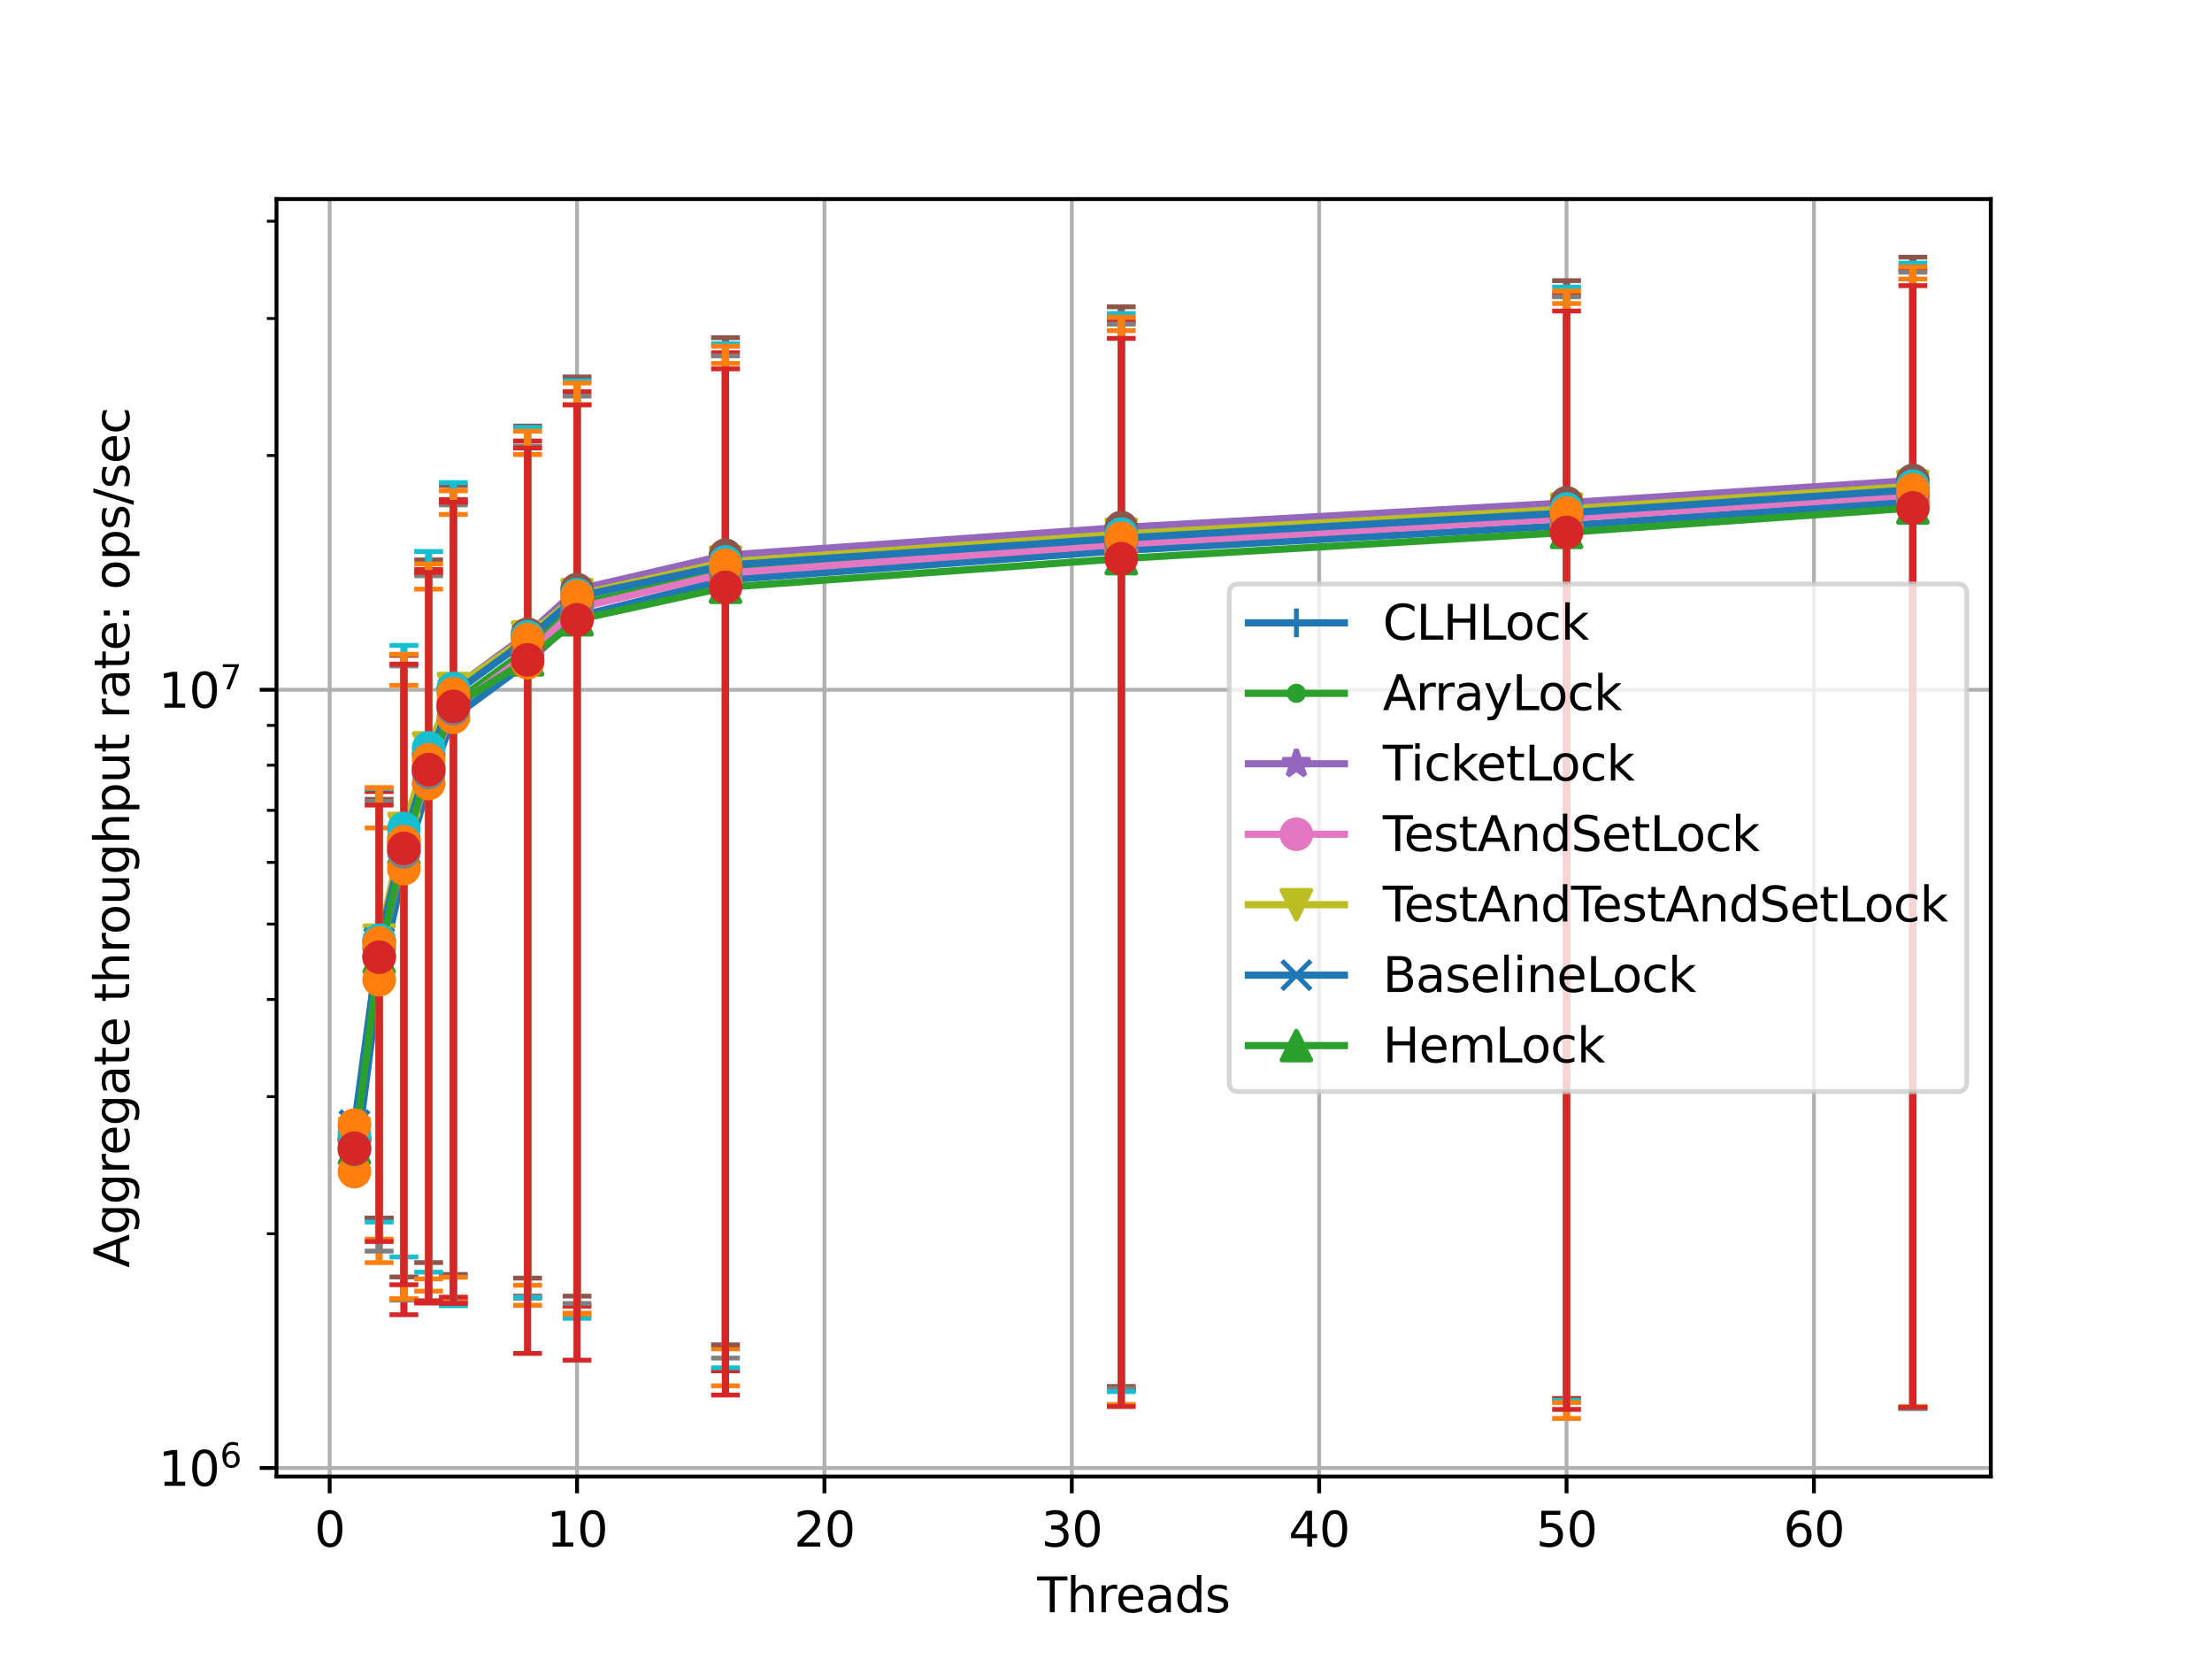 <?xml version="1.0" encoding="utf-8" standalone="no"?>
<!DOCTYPE svg PUBLIC "-//W3C//DTD SVG 1.1//EN"
  "http://www.w3.org/Graphics/SVG/1.1/DTD/svg11.dtd">
<svg xmlns:xlink="http://www.w3.org/1999/xlink" width="460.8pt" height="345.6pt" viewBox="0 0 460.8 345.6" xmlns="http://www.w3.org/2000/svg" version="1.1">
 <defs>
  <style type="text/css">*{stroke-linejoin: round; stroke-linecap: butt}</style>
 </defs>
 <g id="figure_1">
  <g id="patch_1">
   <path d="M 0 345.6 
L 460.8 345.6 
L 460.8 0 
L 0 0 
z
" style="fill: #ffffff"/>
  </g>
  <g id="axes_1">
   <g id="patch_2">
    <path d="M 57.6 307.584 
L 414.72 307.584 
L 414.72 41.472 
L 57.6 41.472 
z
" style="fill: #ffffff"/>
   </g>
   <g id="matplotlib.axis_1">
    <g id="xtick_1">
     <g id="line2d_1">
      <path d="M 68.679 307.584 
L 68.679 41.472 
" clip-path="url(#pfe16f1456b)" style="fill: none; stroke: #b0b0b0; stroke-width: 0.8; stroke-linecap: square"/>
     </g>
     <g id="line2d_2">
      <defs>
       <path id="m8e68819adc" d="M 0 0 
L 0 3.5 
" style="stroke: #000000; stroke-width: 0.8"/>
      </defs>
      <g>
       <use xlink:href="#m8e68819adc" x="68.679" y="307.584" style="stroke: #000000; stroke-width: 0.8"/>
      </g>
     </g>
     <g id="text_1">
      <!-- 0 -->
      <g transform="translate(65.498 322.182)scale(0.1 -0.1)">
       <defs>
        <path id="DejaVuSans-30" d="M 2034 4250 
Q 1547 4250 1301 3770 
Q 1056 3291 1056 2328 
Q 1056 1369 1301 889 
Q 1547 409 2034 409 
Q 2525 409 2770 889 
Q 3016 1369 3016 2328 
Q 3016 3291 2770 3770 
Q 2525 4250 2034 4250 
z
M 2034 4750 
Q 2819 4750 3233 4129 
Q 3647 3509 3647 2328 
Q 3647 1150 3233 529 
Q 2819 -91 2034 -91 
Q 1250 -91 836 529 
Q 422 1150 422 2328 
Q 422 3509 836 4129 
Q 1250 4750 2034 4750 
z
" transform="scale(0.016)"/>
       </defs>
       <use xlink:href="#DejaVuSans-30"/>
      </g>
     </g>
    </g>
    <g id="xtick_2">
     <g id="line2d_3">
      <path d="M 120.212 307.584 
L 120.212 41.472 
" clip-path="url(#pfe16f1456b)" style="fill: none; stroke: #b0b0b0; stroke-width: 0.8; stroke-linecap: square"/>
     </g>
     <g id="line2d_4">
      <g>
       <use xlink:href="#m8e68819adc" x="120.212" y="307.584" style="stroke: #000000; stroke-width: 0.8"/>
      </g>
     </g>
     <g id="text_2">
      <!-- 10 -->
      <g transform="translate(113.849 322.182)scale(0.1 -0.1)">
       <defs>
        <path id="DejaVuSans-31" d="M 794 531 
L 1825 531 
L 1825 4091 
L 703 3866 
L 703 4441 
L 1819 4666 
L 2450 4666 
L 2450 531 
L 3481 531 
L 3481 0 
L 794 0 
L 794 531 
z
" transform="scale(0.016)"/>
       </defs>
       <use xlink:href="#DejaVuSans-31"/>
       <use xlink:href="#DejaVuSans-30" x="63.623"/>
      </g>
     </g>
    </g>
    <g id="xtick_3">
     <g id="line2d_5">
      <path d="M 171.744 307.584 
L 171.744 41.472 
" clip-path="url(#pfe16f1456b)" style="fill: none; stroke: #b0b0b0; stroke-width: 0.8; stroke-linecap: square"/>
     </g>
     <g id="line2d_6">
      <g>
       <use xlink:href="#m8e68819adc" x="171.744" y="307.584" style="stroke: #000000; stroke-width: 0.8"/>
      </g>
     </g>
     <g id="text_3">
      <!-- 20 -->
      <g transform="translate(165.382 322.182)scale(0.1 -0.1)">
       <defs>
        <path id="DejaVuSans-32" d="M 1228 531 
L 3431 531 
L 3431 0 
L 469 0 
L 469 531 
Q 828 903 1448 1529 
Q 2069 2156 2228 2338 
Q 2531 2678 2651 2914 
Q 2772 3150 2772 3378 
Q 2772 3750 2511 3984 
Q 2250 4219 1831 4219 
Q 1534 4219 1204 4116 
Q 875 4013 500 3803 
L 500 4441 
Q 881 4594 1212 4672 
Q 1544 4750 1819 4750 
Q 2544 4750 2975 4387 
Q 3406 4025 3406 3419 
Q 3406 3131 3298 2873 
Q 3191 2616 2906 2266 
Q 2828 2175 2409 1742 
Q 1991 1309 1228 531 
z
" transform="scale(0.016)"/>
       </defs>
       <use xlink:href="#DejaVuSans-32"/>
       <use xlink:href="#DejaVuSans-30" x="63.623"/>
      </g>
     </g>
    </g>
    <g id="xtick_4">
     <g id="line2d_7">
      <path d="M 223.277 307.584 
L 223.277 41.472 
" clip-path="url(#pfe16f1456b)" style="fill: none; stroke: #b0b0b0; stroke-width: 0.8; stroke-linecap: square"/>
     </g>
     <g id="line2d_8">
      <g>
       <use xlink:href="#m8e68819adc" x="223.277" y="307.584" style="stroke: #000000; stroke-width: 0.8"/>
      </g>
     </g>
     <g id="text_4">
      <!-- 30 -->
      <g transform="translate(216.914 322.182)scale(0.1 -0.1)">
       <defs>
        <path id="DejaVuSans-33" d="M 2597 2516 
Q 3050 2419 3304 2112 
Q 3559 1806 3559 1356 
Q 3559 666 3084 287 
Q 2609 -91 1734 -91 
Q 1441 -91 1130 -33 
Q 819 25 488 141 
L 488 750 
Q 750 597 1062 519 
Q 1375 441 1716 441 
Q 2309 441 2620 675 
Q 2931 909 2931 1356 
Q 2931 1769 2642 2001 
Q 2353 2234 1838 2234 
L 1294 2234 
L 1294 2753 
L 1863 2753 
Q 2328 2753 2575 2939 
Q 2822 3125 2822 3475 
Q 2822 3834 2567 4026 
Q 2313 4219 1838 4219 
Q 1578 4219 1281 4162 
Q 984 4106 628 3988 
L 628 4550 
Q 988 4650 1302 4700 
Q 1616 4750 1894 4750 
Q 2613 4750 3031 4423 
Q 3450 4097 3450 3541 
Q 3450 3153 3228 2886 
Q 3006 2619 2597 2516 
z
" transform="scale(0.016)"/>
       </defs>
       <use xlink:href="#DejaVuSans-33"/>
       <use xlink:href="#DejaVuSans-30" x="63.623"/>
      </g>
     </g>
    </g>
    <g id="xtick_5">
     <g id="line2d_9">
      <path d="M 274.809 307.584 
L 274.809 41.472 
" clip-path="url(#pfe16f1456b)" style="fill: none; stroke: #b0b0b0; stroke-width: 0.8; stroke-linecap: square"/>
     </g>
     <g id="line2d_10">
      <g>
       <use xlink:href="#m8e68819adc" x="274.809" y="307.584" style="stroke: #000000; stroke-width: 0.8"/>
      </g>
     </g>
     <g id="text_5">
      <!-- 40 -->
      <g transform="translate(268.447 322.182)scale(0.1 -0.1)">
       <defs>
        <path id="DejaVuSans-34" d="M 2419 4116 
L 825 1625 
L 2419 1625 
L 2419 4116 
z
M 2253 4666 
L 3047 4666 
L 3047 1625 
L 3713 1625 
L 3713 1100 
L 3047 1100 
L 3047 0 
L 2419 0 
L 2419 1100 
L 313 1100 
L 313 1709 
L 2253 4666 
z
" transform="scale(0.016)"/>
       </defs>
       <use xlink:href="#DejaVuSans-34"/>
       <use xlink:href="#DejaVuSans-30" x="63.623"/>
      </g>
     </g>
    </g>
    <g id="xtick_6">
     <g id="line2d_11">
      <path d="M 326.342 307.584 
L 326.342 41.472 
" clip-path="url(#pfe16f1456b)" style="fill: none; stroke: #b0b0b0; stroke-width: 0.8; stroke-linecap: square"/>
     </g>
     <g id="line2d_12">
      <g>
       <use xlink:href="#m8e68819adc" x="326.342" y="307.584" style="stroke: #000000; stroke-width: 0.8"/>
      </g>
     </g>
     <g id="text_6">
      <!-- 50 -->
      <g transform="translate(319.979 322.182)scale(0.1 -0.1)">
       <defs>
        <path id="DejaVuSans-35" d="M 691 4666 
L 3169 4666 
L 3169 4134 
L 1269 4134 
L 1269 2991 
Q 1406 3038 1543 3061 
Q 1681 3084 1819 3084 
Q 2600 3084 3056 2656 
Q 3513 2228 3513 1497 
Q 3513 744 3044 326 
Q 2575 -91 1722 -91 
Q 1428 -91 1123 -41 
Q 819 9 494 109 
L 494 744 
Q 775 591 1075 516 
Q 1375 441 1709 441 
Q 2250 441 2565 725 
Q 2881 1009 2881 1497 
Q 2881 1984 2565 2268 
Q 2250 2553 1709 2553 
Q 1456 2553 1204 2497 
Q 953 2441 691 2322 
L 691 4666 
z
" transform="scale(0.016)"/>
       </defs>
       <use xlink:href="#DejaVuSans-35"/>
       <use xlink:href="#DejaVuSans-30" x="63.623"/>
      </g>
     </g>
    </g>
    <g id="xtick_7">
     <g id="line2d_13">
      <path d="M 377.874 307.584 
L 377.874 41.472 
" clip-path="url(#pfe16f1456b)" style="fill: none; stroke: #b0b0b0; stroke-width: 0.8; stroke-linecap: square"/>
     </g>
     <g id="line2d_14">
      <g>
       <use xlink:href="#m8e68819adc" x="377.874" y="307.584" style="stroke: #000000; stroke-width: 0.8"/>
      </g>
     </g>
     <g id="text_7">
      <!-- 60 -->
      <g transform="translate(371.512 322.182)scale(0.1 -0.1)">
       <defs>
        <path id="DejaVuSans-36" d="M 2113 2584 
Q 1688 2584 1439 2293 
Q 1191 2003 1191 1497 
Q 1191 994 1439 701 
Q 1688 409 2113 409 
Q 2538 409 2786 701 
Q 3034 994 3034 1497 
Q 3034 2003 2786 2293 
Q 2538 2584 2113 2584 
z
M 3366 4563 
L 3366 3988 
Q 3128 4100 2886 4159 
Q 2644 4219 2406 4219 
Q 1781 4219 1451 3797 
Q 1122 3375 1075 2522 
Q 1259 2794 1537 2939 
Q 1816 3084 2150 3084 
Q 2853 3084 3261 2657 
Q 3669 2231 3669 1497 
Q 3669 778 3244 343 
Q 2819 -91 2113 -91 
Q 1303 -91 875 529 
Q 447 1150 447 2328 
Q 447 3434 972 4092 
Q 1497 4750 2381 4750 
Q 2619 4750 2861 4703 
Q 3103 4656 3366 4563 
z
" transform="scale(0.016)"/>
       </defs>
       <use xlink:href="#DejaVuSans-36"/>
       <use xlink:href="#DejaVuSans-30" x="63.623"/>
      </g>
     </g>
    </g>
    <g id="text_8">
     <!-- Threads -->
     <g transform="translate(216.075 335.861)scale(0.1 -0.1)">
      <defs>
       <path id="DejaVuSans-54" d="M -19 4666 
L 3928 4666 
L 3928 4134 
L 2272 4134 
L 2272 0 
L 1638 0 
L 1638 4134 
L -19 4134 
L -19 4666 
z
" transform="scale(0.016)"/>
       <path id="DejaVuSans-68" d="M 3513 2113 
L 3513 0 
L 2938 0 
L 2938 2094 
Q 2938 2591 2744 2837 
Q 2550 3084 2163 3084 
Q 1697 3084 1428 2787 
Q 1159 2491 1159 1978 
L 1159 0 
L 581 0 
L 581 4863 
L 1159 4863 
L 1159 2956 
Q 1366 3272 1645 3428 
Q 1925 3584 2291 3584 
Q 2894 3584 3203 3211 
Q 3513 2838 3513 2113 
z
" transform="scale(0.016)"/>
       <path id="DejaVuSans-72" d="M 2631 2963 
Q 2534 3019 2420 3045 
Q 2306 3072 2169 3072 
Q 1681 3072 1420 2755 
Q 1159 2438 1159 1844 
L 1159 0 
L 581 0 
L 581 3500 
L 1159 3500 
L 1159 2956 
Q 1341 3275 1631 3429 
Q 1922 3584 2338 3584 
Q 2397 3584 2469 3576 
Q 2541 3569 2628 3553 
L 2631 2963 
z
" transform="scale(0.016)"/>
       <path id="DejaVuSans-65" d="M 3597 1894 
L 3597 1613 
L 953 1613 
Q 991 1019 1311 708 
Q 1631 397 2203 397 
Q 2534 397 2845 478 
Q 3156 559 3463 722 
L 3463 178 
Q 3153 47 2828 -22 
Q 2503 -91 2169 -91 
Q 1331 -91 842 396 
Q 353 884 353 1716 
Q 353 2575 817 3079 
Q 1281 3584 2069 3584 
Q 2775 3584 3186 3129 
Q 3597 2675 3597 1894 
z
M 3022 2063 
Q 3016 2534 2758 2815 
Q 2500 3097 2075 3097 
Q 1594 3097 1305 2825 
Q 1016 2553 972 2059 
L 3022 2063 
z
" transform="scale(0.016)"/>
       <path id="DejaVuSans-61" d="M 2194 1759 
Q 1497 1759 1228 1600 
Q 959 1441 959 1056 
Q 959 750 1161 570 
Q 1363 391 1709 391 
Q 2188 391 2477 730 
Q 2766 1069 2766 1631 
L 2766 1759 
L 2194 1759 
z
M 3341 1997 
L 3341 0 
L 2766 0 
L 2766 531 
Q 2569 213 2275 61 
Q 1981 -91 1556 -91 
Q 1019 -91 701 211 
Q 384 513 384 1019 
Q 384 1609 779 1909 
Q 1175 2209 1959 2209 
L 2766 2209 
L 2766 2266 
Q 2766 2663 2505 2880 
Q 2244 3097 1772 3097 
Q 1472 3097 1187 3025 
Q 903 2953 641 2809 
L 641 3341 
Q 956 3463 1253 3523 
Q 1550 3584 1831 3584 
Q 2591 3584 2966 3190 
Q 3341 2797 3341 1997 
z
" transform="scale(0.016)"/>
       <path id="DejaVuSans-64" d="M 2906 2969 
L 2906 4863 
L 3481 4863 
L 3481 0 
L 2906 0 
L 2906 525 
Q 2725 213 2448 61 
Q 2172 -91 1784 -91 
Q 1150 -91 751 415 
Q 353 922 353 1747 
Q 353 2572 751 3078 
Q 1150 3584 1784 3584 
Q 2172 3584 2448 3432 
Q 2725 3281 2906 2969 
z
M 947 1747 
Q 947 1113 1208 752 
Q 1469 391 1925 391 
Q 2381 391 2643 752 
Q 2906 1113 2906 1747 
Q 2906 2381 2643 2742 
Q 2381 3103 1925 3103 
Q 1469 3103 1208 2742 
Q 947 2381 947 1747 
z
" transform="scale(0.016)"/>
       <path id="DejaVuSans-73" d="M 2834 3397 
L 2834 2853 
Q 2591 2978 2328 3040 
Q 2066 3103 1784 3103 
Q 1356 3103 1142 2972 
Q 928 2841 928 2578 
Q 928 2378 1081 2264 
Q 1234 2150 1697 2047 
L 1894 2003 
Q 2506 1872 2764 1633 
Q 3022 1394 3022 966 
Q 3022 478 2636 193 
Q 2250 -91 1575 -91 
Q 1294 -91 989 -36 
Q 684 19 347 128 
L 347 722 
Q 666 556 975 473 
Q 1284 391 1588 391 
Q 1994 391 2212 530 
Q 2431 669 2431 922 
Q 2431 1156 2273 1281 
Q 2116 1406 1581 1522 
L 1381 1569 
Q 847 1681 609 1914 
Q 372 2147 372 2553 
Q 372 3047 722 3315 
Q 1072 3584 1716 3584 
Q 2034 3584 2315 3537 
Q 2597 3491 2834 3397 
z
" transform="scale(0.016)"/>
      </defs>
      <use xlink:href="#DejaVuSans-54"/>
      <use xlink:href="#DejaVuSans-68" x="61.084"/>
      <use xlink:href="#DejaVuSans-72" x="124.463"/>
      <use xlink:href="#DejaVuSans-65" x="163.326"/>
      <use xlink:href="#DejaVuSans-61" x="224.85"/>
      <use xlink:href="#DejaVuSans-64" x="286.129"/>
      <use xlink:href="#DejaVuSans-73" x="349.605"/>
     </g>
    </g>
   </g>
   <g id="matplotlib.axis_2">
    <g id="ytick_1">
     <g id="line2d_15">
      <path d="M 57.6 305.804 
L 414.72 305.804 
" clip-path="url(#pfe16f1456b)" style="fill: none; stroke: #b0b0b0; stroke-width: 0.8; stroke-linecap: square"/>
     </g>
     <g id="line2d_16">
      <defs>
       <path id="m45cde6d53f" d="M 0 0 
L -3.5 0 
" style="stroke: #000000; stroke-width: 0.8"/>
      </defs>
      <g>
       <use xlink:href="#m45cde6d53f" x="57.6" y="305.804" style="stroke: #000000; stroke-width: 0.8"/>
      </g>
     </g>
     <g id="text_9">
      <!-- $\mathdefault{10^{6}}$ -->
      <g transform="translate(33 309.604)scale(0.1 -0.1)">
       <use xlink:href="#DejaVuSans-31" transform="translate(0 0.766)"/>
       <use xlink:href="#DejaVuSans-30" transform="translate(63.623 0.766)"/>
       <use xlink:href="#DejaVuSans-36" transform="translate(128.203 39.047)scale(0.7)"/>
      </g>
     </g>
    </g>
    <g id="ytick_2">
     <g id="line2d_17">
      <path d="M 57.6 143.692 
L 414.72 143.692 
" clip-path="url(#pfe16f1456b)" style="fill: none; stroke: #b0b0b0; stroke-width: 0.8; stroke-linecap: square"/>
     </g>
     <g id="line2d_18">
      <g>
       <use xlink:href="#m45cde6d53f" x="57.6" y="143.692" style="stroke: #000000; stroke-width: 0.8"/>
      </g>
     </g>
     <g id="text_10">
      <!-- $\mathdefault{10^{7}}$ -->
      <g transform="translate(33 147.492)scale(0.1 -0.1)">
       <defs>
        <path id="DejaVuSans-37" d="M 525 4666 
L 3525 4666 
L 3525 4397 
L 1831 0 
L 1172 0 
L 2766 4134 
L 525 4134 
L 525 4666 
z
" transform="scale(0.016)"/>
       </defs>
       <use xlink:href="#DejaVuSans-31" transform="translate(0 0.684)"/>
       <use xlink:href="#DejaVuSans-30" transform="translate(63.623 0.684)"/>
       <use xlink:href="#DejaVuSans-37" transform="translate(128.203 38.966)scale(0.7)"/>
      </g>
     </g>
    </g>
    <g id="ytick_3">
     <g id="line2d_19">
      <defs>
       <path id="m9a6e410a0c" d="M 0 0 
L -2 0 
" style="stroke: #000000; stroke-width: 0.6"/>
      </defs>
      <g>
       <use xlink:href="#m9a6e410a0c" x="57.6" y="257.004" style="stroke: #000000; stroke-width: 0.6"/>
      </g>
     </g>
    </g>
    <g id="ytick_4">
     <g id="line2d_20">
      <g>
       <use xlink:href="#m9a6e410a0c" x="57.6" y="228.457" style="stroke: #000000; stroke-width: 0.6"/>
      </g>
     </g>
    </g>
    <g id="ytick_5">
     <g id="line2d_21">
      <g>
       <use xlink:href="#m9a6e410a0c" x="57.6" y="208.203" style="stroke: #000000; stroke-width: 0.6"/>
      </g>
     </g>
    </g>
    <g id="ytick_6">
     <g id="line2d_22">
      <g>
       <use xlink:href="#m9a6e410a0c" x="57.6" y="192.493" style="stroke: #000000; stroke-width: 0.6"/>
      </g>
     </g>
    </g>
    <g id="ytick_7">
     <g id="line2d_23">
      <g>
       <use xlink:href="#m9a6e410a0c" x="57.6" y="179.657" style="stroke: #000000; stroke-width: 0.6"/>
      </g>
     </g>
    </g>
    <g id="ytick_8">
     <g id="line2d_24">
      <g>
       <use xlink:href="#m9a6e410a0c" x="57.6" y="168.804" style="stroke: #000000; stroke-width: 0.6"/>
      </g>
     </g>
    </g>
    <g id="ytick_9">
     <g id="line2d_25">
      <g>
       <use xlink:href="#m9a6e410a0c" x="57.6" y="159.403" style="stroke: #000000; stroke-width: 0.6"/>
      </g>
     </g>
    </g>
    <g id="ytick_10">
     <g id="line2d_26">
      <g>
       <use xlink:href="#m9a6e410a0c" x="57.6" y="151.11" style="stroke: #000000; stroke-width: 0.6"/>
      </g>
     </g>
    </g>
    <g id="ytick_11">
     <g id="line2d_27">
      <g>
       <use xlink:href="#m9a6e410a0c" x="57.6" y="94.892" style="stroke: #000000; stroke-width: 0.6"/>
      </g>
     </g>
    </g>
    <g id="ytick_12">
     <g id="line2d_28">
      <g>
       <use xlink:href="#m9a6e410a0c" x="57.6" y="66.345" style="stroke: #000000; stroke-width: 0.6"/>
      </g>
     </g>
    </g>
    <g id="ytick_13">
     <g id="line2d_29">
      <g>
       <use xlink:href="#m9a6e410a0c" x="57.6" y="46.091" style="stroke: #000000; stroke-width: 0.6"/>
      </g>
     </g>
    </g>
    <g id="text_11">
     <!-- Aggregate throughput rate: ops/sec -->
     <g transform="translate(26.92 264.098)rotate(-90)scale(0.1 -0.1)">
      <defs>
       <path id="DejaVuSans-41" d="M 2188 4044 
L 1331 1722 
L 3047 1722 
L 2188 4044 
z
M 1831 4666 
L 2547 4666 
L 4325 0 
L 3669 0 
L 3244 1197 
L 1141 1197 
L 716 0 
L 50 0 
L 1831 4666 
z
" transform="scale(0.016)"/>
       <path id="DejaVuSans-67" d="M 2906 1791 
Q 2906 2416 2648 2759 
Q 2391 3103 1925 3103 
Q 1463 3103 1205 2759 
Q 947 2416 947 1791 
Q 947 1169 1205 825 
Q 1463 481 1925 481 
Q 2391 481 2648 825 
Q 2906 1169 2906 1791 
z
M 3481 434 
Q 3481 -459 3084 -895 
Q 2688 -1331 1869 -1331 
Q 1566 -1331 1297 -1286 
Q 1028 -1241 775 -1147 
L 775 -588 
Q 1028 -725 1275 -790 
Q 1522 -856 1778 -856 
Q 2344 -856 2625 -561 
Q 2906 -266 2906 331 
L 2906 616 
Q 2728 306 2450 153 
Q 2172 0 1784 0 
Q 1141 0 747 490 
Q 353 981 353 1791 
Q 353 2603 747 3093 
Q 1141 3584 1784 3584 
Q 2172 3584 2450 3431 
Q 2728 3278 2906 2969 
L 2906 3500 
L 3481 3500 
L 3481 434 
z
" transform="scale(0.016)"/>
       <path id="DejaVuSans-74" d="M 1172 4494 
L 1172 3500 
L 2356 3500 
L 2356 3053 
L 1172 3053 
L 1172 1153 
Q 1172 725 1289 603 
Q 1406 481 1766 481 
L 2356 481 
L 2356 0 
L 1766 0 
Q 1100 0 847 248 
Q 594 497 594 1153 
L 594 3053 
L 172 3053 
L 172 3500 
L 594 3500 
L 594 4494 
L 1172 4494 
z
" transform="scale(0.016)"/>
       <path id="DejaVuSans-20" transform="scale(0.016)"/>
       <path id="DejaVuSans-6f" d="M 1959 3097 
Q 1497 3097 1228 2736 
Q 959 2375 959 1747 
Q 959 1119 1226 758 
Q 1494 397 1959 397 
Q 2419 397 2687 759 
Q 2956 1122 2956 1747 
Q 2956 2369 2687 2733 
Q 2419 3097 1959 3097 
z
M 1959 3584 
Q 2709 3584 3137 3096 
Q 3566 2609 3566 1747 
Q 3566 888 3137 398 
Q 2709 -91 1959 -91 
Q 1206 -91 779 398 
Q 353 888 353 1747 
Q 353 2609 779 3096 
Q 1206 3584 1959 3584 
z
" transform="scale(0.016)"/>
       <path id="DejaVuSans-75" d="M 544 1381 
L 544 3500 
L 1119 3500 
L 1119 1403 
Q 1119 906 1312 657 
Q 1506 409 1894 409 
Q 2359 409 2629 706 
Q 2900 1003 2900 1516 
L 2900 3500 
L 3475 3500 
L 3475 0 
L 2900 0 
L 2900 538 
Q 2691 219 2414 64 
Q 2138 -91 1772 -91 
Q 1169 -91 856 284 
Q 544 659 544 1381 
z
M 1991 3584 
L 1991 3584 
z
" transform="scale(0.016)"/>
       <path id="DejaVuSans-70" d="M 1159 525 
L 1159 -1331 
L 581 -1331 
L 581 3500 
L 1159 3500 
L 1159 2969 
Q 1341 3281 1617 3432 
Q 1894 3584 2278 3584 
Q 2916 3584 3314 3078 
Q 3713 2572 3713 1747 
Q 3713 922 3314 415 
Q 2916 -91 2278 -91 
Q 1894 -91 1617 61 
Q 1341 213 1159 525 
z
M 3116 1747 
Q 3116 2381 2855 2742 
Q 2594 3103 2138 3103 
Q 1681 3103 1420 2742 
Q 1159 2381 1159 1747 
Q 1159 1113 1420 752 
Q 1681 391 2138 391 
Q 2594 391 2855 752 
Q 3116 1113 3116 1747 
z
" transform="scale(0.016)"/>
       <path id="DejaVuSans-3a" d="M 750 794 
L 1409 794 
L 1409 0 
L 750 0 
L 750 794 
z
M 750 3309 
L 1409 3309 
L 1409 2516 
L 750 2516 
L 750 3309 
z
" transform="scale(0.016)"/>
       <path id="DejaVuSans-2f" d="M 1625 4666 
L 2156 4666 
L 531 -594 
L 0 -594 
L 1625 4666 
z
" transform="scale(0.016)"/>
       <path id="DejaVuSans-63" d="M 3122 3366 
L 3122 2828 
Q 2878 2963 2633 3030 
Q 2388 3097 2138 3097 
Q 1578 3097 1268 2742 
Q 959 2388 959 1747 
Q 959 1106 1268 751 
Q 1578 397 2138 397 
Q 2388 397 2633 464 
Q 2878 531 3122 666 
L 3122 134 
Q 2881 22 2623 -34 
Q 2366 -91 2075 -91 
Q 1284 -91 818 406 
Q 353 903 353 1747 
Q 353 2603 823 3093 
Q 1294 3584 2113 3584 
Q 2378 3584 2631 3529 
Q 2884 3475 3122 3366 
z
" transform="scale(0.016)"/>
      </defs>
      <use xlink:href="#DejaVuSans-41"/>
      <use xlink:href="#DejaVuSans-67" x="68.408"/>
      <use xlink:href="#DejaVuSans-67" x="131.885"/>
      <use xlink:href="#DejaVuSans-72" x="195.361"/>
      <use xlink:href="#DejaVuSans-65" x="234.225"/>
      <use xlink:href="#DejaVuSans-67" x="295.748"/>
      <use xlink:href="#DejaVuSans-61" x="359.225"/>
      <use xlink:href="#DejaVuSans-74" x="420.504"/>
      <use xlink:href="#DejaVuSans-65" x="459.713"/>
      <use xlink:href="#DejaVuSans-20" x="521.236"/>
      <use xlink:href="#DejaVuSans-74" x="553.023"/>
      <use xlink:href="#DejaVuSans-68" x="592.232"/>
      <use xlink:href="#DejaVuSans-72" x="655.611"/>
      <use xlink:href="#DejaVuSans-6f" x="694.475"/>
      <use xlink:href="#DejaVuSans-75" x="755.656"/>
      <use xlink:href="#DejaVuSans-67" x="819.035"/>
      <use xlink:href="#DejaVuSans-68" x="882.512"/>
      <use xlink:href="#DejaVuSans-70" x="945.891"/>
      <use xlink:href="#DejaVuSans-75" x="1009.367"/>
      <use xlink:href="#DejaVuSans-74" x="1072.746"/>
      <use xlink:href="#DejaVuSans-20" x="1111.955"/>
      <use xlink:href="#DejaVuSans-72" x="1143.742"/>
      <use xlink:href="#DejaVuSans-61" x="1184.855"/>
      <use xlink:href="#DejaVuSans-74" x="1246.135"/>
      <use xlink:href="#DejaVuSans-65" x="1285.344"/>
      <use xlink:href="#DejaVuSans-3a" x="1346.867"/>
      <use xlink:href="#DejaVuSans-20" x="1380.559"/>
      <use xlink:href="#DejaVuSans-6f" x="1412.346"/>
      <use xlink:href="#DejaVuSans-70" x="1473.527"/>
      <use xlink:href="#DejaVuSans-73" x="1537.004"/>
      <use xlink:href="#DejaVuSans-2f" x="1589.104"/>
      <use xlink:href="#DejaVuSans-73" x="1622.795"/>
      <use xlink:href="#DejaVuSans-65" x="1674.895"/>
      <use xlink:href="#DejaVuSans-63" x="1736.418"/>
     </g>
    </g>
   </g>
   <g id="line2d_30">
    <path d="M 73.833 244.074 
L 78.986 204.105 
L 84.139 180.952 
L 89.292 163.216 
L 94.446 149.413 
L 109.905 138.029 
L 120.212 128.44 
L 151.131 120.805 
L 233.583 114.684 
L 326.342 109.478 
L 398.487 104.474 
" clip-path="url(#pfe16f1456b)" style="fill: none; stroke: #1f77b4; stroke-width: 1.5; stroke-linecap: square"/>
    <defs>
     <path id="m12ccceeafb" d="M -3 0 
L 3 0 
M 0 3 
L 0 -3 
" style="stroke: #1f77b4"/>
    </defs>
    <g clip-path="url(#pfe16f1456b)">
     <use xlink:href="#m12ccceeafb" x="73.833" y="244.074" style="fill: #1f77b4; stroke: #1f77b4"/>
     <use xlink:href="#m12ccceeafb" x="78.986" y="204.105" style="fill: #1f77b4; stroke: #1f77b4"/>
     <use xlink:href="#m12ccceeafb" x="84.139" y="180.952" style="fill: #1f77b4; stroke: #1f77b4"/>
     <use xlink:href="#m12ccceeafb" x="89.292" y="163.216" style="fill: #1f77b4; stroke: #1f77b4"/>
     <use xlink:href="#m12ccceeafb" x="94.446" y="149.413" style="fill: #1f77b4; stroke: #1f77b4"/>
     <use xlink:href="#m12ccceeafb" x="109.905" y="138.029" style="fill: #1f77b4; stroke: #1f77b4"/>
     <use xlink:href="#m12ccceeafb" x="120.212" y="128.44" style="fill: #1f77b4; stroke: #1f77b4"/>
     <use xlink:href="#m12ccceeafb" x="151.131" y="120.805" style="fill: #1f77b4; stroke: #1f77b4"/>
     <use xlink:href="#m12ccceeafb" x="233.583" y="114.684" style="fill: #1f77b4; stroke: #1f77b4"/>
     <use xlink:href="#m12ccceeafb" x="326.342" y="109.478" style="fill: #1f77b4; stroke: #1f77b4"/>
     <use xlink:href="#m12ccceeafb" x="398.487" y="104.474" style="fill: #1f77b4; stroke: #1f77b4"/>
    </g>
   </g>
   <g id="LineCollection_1">
    <path d="M 73.833 244.192 
L 73.833 243.955 
" clip-path="url(#pfe16f1456b)" style="fill: none; stroke: #ff7f0e; stroke-width: 1.5"/>
    <path d="M 78.986 263.031 
L 78.986 172.483 
" clip-path="url(#pfe16f1456b)" style="fill: none; stroke: #ff7f0e; stroke-width: 1.5"/>
    <path d="M 84.139 270.512 
L 84.139 142.78 
" clip-path="url(#pfe16f1456b)" style="fill: none; stroke: #ff7f0e; stroke-width: 1.5"/>
    <path d="M 89.292 268.966 
L 89.292 122.726 
" clip-path="url(#pfe16f1456b)" style="fill: none; stroke: #ff7f0e; stroke-width: 1.5"/>
    <path d="M 94.446 270.918 
L 94.446 107.176 
" clip-path="url(#pfe16f1456b)" style="fill: none; stroke: #ff7f0e; stroke-width: 1.5"/>
    <path d="M 109.905 271.923 
L 109.905 94.69 
" clip-path="url(#pfe16f1456b)" style="fill: none; stroke: #ff7f0e; stroke-width: 1.5"/>
    <path d="M 120.212 273.553 
L 120.212 84.27 
" clip-path="url(#pfe16f1456b)" style="fill: none; stroke: #ff7f0e; stroke-width: 1.5"/>
    <path d="M 151.131 280.993 
L 151.131 75.719 
" clip-path="url(#pfe16f1456b)" style="fill: none; stroke: #ff7f0e; stroke-width: 1.5"/>
    <path d="M 233.583 289.687 
L 233.583 68.878 
" clip-path="url(#pfe16f1456b)" style="fill: none; stroke: #ff7f0e; stroke-width: 1.5"/>
    <path d="M 326.342 295.488 
L 326.342 63.23 
" clip-path="url(#pfe16f1456b)" style="fill: none; stroke: #ff7f0e; stroke-width: 1.5"/>
    <path d="M 398.487 293.11 
L 398.487 58.131 
" clip-path="url(#pfe16f1456b)" style="fill: none; stroke: #ff7f0e; stroke-width: 1.5"/>
   </g>
   <g id="line2d_31">
    <defs>
     <path id="m2655a14c00" d="M 3 0 
L -3 -0 
" style="stroke: #ff7f0e"/>
    </defs>
    <g clip-path="url(#pfe16f1456b)">
     <use xlink:href="#m2655a14c00" x="73.833" y="244.192" style="fill: #ff7f0e; stroke: #ff7f0e"/>
     <use xlink:href="#m2655a14c00" x="78.986" y="263.031" style="fill: #ff7f0e; stroke: #ff7f0e"/>
     <use xlink:href="#m2655a14c00" x="84.139" y="270.512" style="fill: #ff7f0e; stroke: #ff7f0e"/>
     <use xlink:href="#m2655a14c00" x="89.292" y="268.966" style="fill: #ff7f0e; stroke: #ff7f0e"/>
     <use xlink:href="#m2655a14c00" x="94.446" y="270.918" style="fill: #ff7f0e; stroke: #ff7f0e"/>
     <use xlink:href="#m2655a14c00" x="109.905" y="271.923" style="fill: #ff7f0e; stroke: #ff7f0e"/>
     <use xlink:href="#m2655a14c00" x="120.212" y="273.553" style="fill: #ff7f0e; stroke: #ff7f0e"/>
     <use xlink:href="#m2655a14c00" x="151.131" y="280.993" style="fill: #ff7f0e; stroke: #ff7f0e"/>
     <use xlink:href="#m2655a14c00" x="233.583" y="289.687" style="fill: #ff7f0e; stroke: #ff7f0e"/>
     <use xlink:href="#m2655a14c00" x="326.342" y="295.488" style="fill: #ff7f0e; stroke: #ff7f0e"/>
     <use xlink:href="#m2655a14c00" x="398.487" y="293.11" style="fill: #ff7f0e; stroke: #ff7f0e"/>
    </g>
   </g>
   <g id="line2d_32">
    <g clip-path="url(#pfe16f1456b)">
     <use xlink:href="#m2655a14c00" x="73.833" y="243.955" style="fill: #ff7f0e; stroke: #ff7f0e"/>
     <use xlink:href="#m2655a14c00" x="78.986" y="172.483" style="fill: #ff7f0e; stroke: #ff7f0e"/>
     <use xlink:href="#m2655a14c00" x="84.139" y="142.78" style="fill: #ff7f0e; stroke: #ff7f0e"/>
     <use xlink:href="#m2655a14c00" x="89.292" y="122.726" style="fill: #ff7f0e; stroke: #ff7f0e"/>
     <use xlink:href="#m2655a14c00" x="94.446" y="107.176" style="fill: #ff7f0e; stroke: #ff7f0e"/>
     <use xlink:href="#m2655a14c00" x="109.905" y="94.69" style="fill: #ff7f0e; stroke: #ff7f0e"/>
     <use xlink:href="#m2655a14c00" x="120.212" y="84.27" style="fill: #ff7f0e; stroke: #ff7f0e"/>
     <use xlink:href="#m2655a14c00" x="151.131" y="75.719" style="fill: #ff7f0e; stroke: #ff7f0e"/>
     <use xlink:href="#m2655a14c00" x="233.583" y="68.878" style="fill: #ff7f0e; stroke: #ff7f0e"/>
     <use xlink:href="#m2655a14c00" x="326.342" y="63.23" style="fill: #ff7f0e; stroke: #ff7f0e"/>
     <use xlink:href="#m2655a14c00" x="398.487" y="58.131" style="fill: #ff7f0e; stroke: #ff7f0e"/>
    </g>
   </g>
   <g id="line2d_33">
    <path d="M 73.833 237.162 
L 78.986 196.147 
L 84.139 175.983 
L 89.292 159.841 
L 94.446 146.507 
L 109.905 135.27 
L 120.212 125.848 
L 151.131 118.917 
L 233.583 112.935 
L 326.342 107.559 
L 398.487 102.684 
" clip-path="url(#pfe16f1456b)" style="fill: none; stroke: #2ca02c; stroke-width: 1.5; stroke-linecap: square"/>
    <defs>
     <path id="m5bc215a03c" d="M 0 1.5 
C 0.398 1.5 0.779 1.342 1.061 1.061 
C 1.342 0.779 1.5 0.398 1.5 0 
C 1.5 -0.398 1.342 -0.779 1.061 -1.061 
C 0.779 -1.342 0.398 -1.5 0 -1.5 
C -0.398 -1.5 -0.779 -1.342 -1.061 -1.061 
C -1.342 -0.779 -1.5 -0.398 -1.5 0 
C -1.5 0.398 -1.342 0.779 -1.061 1.061 
C -0.779 1.342 -0.398 1.5 0 1.5 
z
" style="stroke: #2ca02c"/>
    </defs>
    <g clip-path="url(#pfe16f1456b)">
     <use xlink:href="#m5bc215a03c" x="73.833" y="237.162" style="fill: #2ca02c; stroke: #2ca02c"/>
     <use xlink:href="#m5bc215a03c" x="78.986" y="196.147" style="fill: #2ca02c; stroke: #2ca02c"/>
     <use xlink:href="#m5bc215a03c" x="84.139" y="175.983" style="fill: #2ca02c; stroke: #2ca02c"/>
     <use xlink:href="#m5bc215a03c" x="89.292" y="159.841" style="fill: #2ca02c; stroke: #2ca02c"/>
     <use xlink:href="#m5bc215a03c" x="94.446" y="146.507" style="fill: #2ca02c; stroke: #2ca02c"/>
     <use xlink:href="#m5bc215a03c" x="109.905" y="135.27" style="fill: #2ca02c; stroke: #2ca02c"/>
     <use xlink:href="#m5bc215a03c" x="120.212" y="125.848" style="fill: #2ca02c; stroke: #2ca02c"/>
     <use xlink:href="#m5bc215a03c" x="151.131" y="118.917" style="fill: #2ca02c; stroke: #2ca02c"/>
     <use xlink:href="#m5bc215a03c" x="233.583" y="112.935" style="fill: #2ca02c; stroke: #2ca02c"/>
     <use xlink:href="#m5bc215a03c" x="326.342" y="107.559" style="fill: #2ca02c; stroke: #2ca02c"/>
     <use xlink:href="#m5bc215a03c" x="398.487" y="102.684" style="fill: #2ca02c; stroke: #2ca02c"/>
    </g>
   </g>
   <g id="LineCollection_2">
    <path d="M 73.833 238.138 
L 73.833 236.199 
" clip-path="url(#pfe16f1456b)" style="fill: none; stroke: #d62728; stroke-width: 1.5"/>
    <path d="M 78.986 253.745 
L 78.986 164.896 
" clip-path="url(#pfe16f1456b)" style="fill: none; stroke: #d62728; stroke-width: 1.5"/>
    <path d="M 84.139 273.883 
L 84.139 136.541 
" clip-path="url(#pfe16f1456b)" style="fill: none; stroke: #d62728; stroke-width: 1.5"/>
    <path d="M 89.292 271.454 
L 89.292 118.65 
" clip-path="url(#pfe16f1456b)" style="fill: none; stroke: #d62728; stroke-width: 1.5"/>
    <path d="M 94.446 270.219 
L 94.446 104.058 
" clip-path="url(#pfe16f1456b)" style="fill: none; stroke: #d62728; stroke-width: 1.5"/>
    <path d="M 109.905 270.011 
L 109.905 91.864 
" clip-path="url(#pfe16f1456b)" style="fill: none; stroke: #d62728; stroke-width: 1.5"/>
    <path d="M 120.212 272.101 
L 120.212 81.601 
" clip-path="url(#pfe16f1456b)" style="fill: none; stroke: #d62728; stroke-width: 1.5"/>
    <path d="M 151.131 285.578 
L 151.131 73.496 
" clip-path="url(#pfe16f1456b)" style="fill: none; stroke: #d62728; stroke-width: 1.5"/>
    <path d="M 233.583 289.494 
L 233.583 67.062 
" clip-path="url(#pfe16f1456b)" style="fill: none; stroke: #d62728; stroke-width: 1.5"/>
    <path d="M 326.342 291.325 
L 326.342 61.395 
" clip-path="url(#pfe16f1456b)" style="fill: none; stroke: #d62728; stroke-width: 1.5"/>
    <path d="M 398.487 293.096 
L 398.487 56.278 
" clip-path="url(#pfe16f1456b)" style="fill: none; stroke: #d62728; stroke-width: 1.5"/>
   </g>
   <g id="line2d_34">
    <defs>
     <path id="md86023b385" d="M 3 0 
L -3 -0 
" style="stroke: #d62728"/>
    </defs>
    <g clip-path="url(#pfe16f1456b)">
     <use xlink:href="#md86023b385" x="73.833" y="238.138" style="fill: #d62728; stroke: #d62728"/>
     <use xlink:href="#md86023b385" x="78.986" y="253.745" style="fill: #d62728; stroke: #d62728"/>
     <use xlink:href="#md86023b385" x="84.139" y="273.883" style="fill: #d62728; stroke: #d62728"/>
     <use xlink:href="#md86023b385" x="89.292" y="271.454" style="fill: #d62728; stroke: #d62728"/>
     <use xlink:href="#md86023b385" x="94.446" y="270.219" style="fill: #d62728; stroke: #d62728"/>
     <use xlink:href="#md86023b385" x="109.905" y="270.011" style="fill: #d62728; stroke: #d62728"/>
     <use xlink:href="#md86023b385" x="120.212" y="272.101" style="fill: #d62728; stroke: #d62728"/>
     <use xlink:href="#md86023b385" x="151.131" y="285.578" style="fill: #d62728; stroke: #d62728"/>
     <use xlink:href="#md86023b385" x="233.583" y="289.494" style="fill: #d62728; stroke: #d62728"/>
     <use xlink:href="#md86023b385" x="326.342" y="291.325" style="fill: #d62728; stroke: #d62728"/>
     <use xlink:href="#md86023b385" x="398.487" y="293.096" style="fill: #d62728; stroke: #d62728"/>
    </g>
   </g>
   <g id="line2d_35">
    <g clip-path="url(#pfe16f1456b)">
     <use xlink:href="#md86023b385" x="73.833" y="236.199" style="fill: #d62728; stroke: #d62728"/>
     <use xlink:href="#md86023b385" x="78.986" y="164.896" style="fill: #d62728; stroke: #d62728"/>
     <use xlink:href="#md86023b385" x="84.139" y="136.541" style="fill: #d62728; stroke: #d62728"/>
     <use xlink:href="#md86023b385" x="89.292" y="118.65" style="fill: #d62728; stroke: #d62728"/>
     <use xlink:href="#md86023b385" x="94.446" y="104.058" style="fill: #d62728; stroke: #d62728"/>
     <use xlink:href="#md86023b385" x="109.905" y="91.864" style="fill: #d62728; stroke: #d62728"/>
     <use xlink:href="#md86023b385" x="120.212" y="81.601" style="fill: #d62728; stroke: #d62728"/>
     <use xlink:href="#md86023b385" x="151.131" y="73.496" style="fill: #d62728; stroke: #d62728"/>
     <use xlink:href="#md86023b385" x="233.583" y="67.062" style="fill: #d62728; stroke: #d62728"/>
     <use xlink:href="#md86023b385" x="326.342" y="61.395" style="fill: #d62728; stroke: #d62728"/>
     <use xlink:href="#md86023b385" x="398.487" y="56.278" style="fill: #d62728; stroke: #d62728"/>
    </g>
   </g>
   <g id="line2d_36">
    <path d="M 73.833 239.431 
L 78.986 197.399 
L 84.139 174.84 
L 89.292 157.137 
L 94.446 143.449 
L 109.905 132.108 
L 120.212 122.819 
L 151.131 115.66 
L 233.583 109.886 
L 326.342 104.743 
L 398.487 100.072 
" clip-path="url(#pfe16f1456b)" style="fill: none; stroke: #9467bd; stroke-width: 1.5; stroke-linecap: square"/>
    <defs>
     <path id="m2fbb060987" d="M 0 -3 
L -0.674 -0.927 
L -2.853 -0.927 
L -1.09 0.354 
L -1.763 2.427 
L -0 1.146 
L 1.763 2.427 
L 1.09 0.354 
L 2.853 -0.927 
L 0.674 -0.927 
z
" style="stroke: #9467bd; stroke-linejoin: bevel"/>
    </defs>
    <g clip-path="url(#pfe16f1456b)">
     <use xlink:href="#m2fbb060987" x="73.833" y="239.431" style="fill: #9467bd; stroke: #9467bd; stroke-linejoin: bevel"/>
     <use xlink:href="#m2fbb060987" x="78.986" y="197.399" style="fill: #9467bd; stroke: #9467bd; stroke-linejoin: bevel"/>
     <use xlink:href="#m2fbb060987" x="84.139" y="174.84" style="fill: #9467bd; stroke: #9467bd; stroke-linejoin: bevel"/>
     <use xlink:href="#m2fbb060987" x="89.292" y="157.137" style="fill: #9467bd; stroke: #9467bd; stroke-linejoin: bevel"/>
     <use xlink:href="#m2fbb060987" x="94.446" y="143.449" style="fill: #9467bd; stroke: #9467bd; stroke-linejoin: bevel"/>
     <use xlink:href="#m2fbb060987" x="109.905" y="132.108" style="fill: #9467bd; stroke: #9467bd; stroke-linejoin: bevel"/>
     <use xlink:href="#m2fbb060987" x="120.212" y="122.819" style="fill: #9467bd; stroke: #9467bd; stroke-linejoin: bevel"/>
     <use xlink:href="#m2fbb060987" x="151.131" y="115.66" style="fill: #9467bd; stroke: #9467bd; stroke-linejoin: bevel"/>
     <use xlink:href="#m2fbb060987" x="233.583" y="109.886" style="fill: #9467bd; stroke: #9467bd; stroke-linejoin: bevel"/>
     <use xlink:href="#m2fbb060987" x="326.342" y="104.743" style="fill: #9467bd; stroke: #9467bd; stroke-linejoin: bevel"/>
     <use xlink:href="#m2fbb060987" x="398.487" y="100.072" style="fill: #9467bd; stroke: #9467bd; stroke-linejoin: bevel"/>
    </g>
   </g>
   <g id="LineCollection_3">
    <path d="M 73.833 239.64 
L 73.833 239.223 
" clip-path="url(#pfe16f1456b)" style="fill: none; stroke: #8c564b; stroke-width: 1.5"/>
    <path d="M 78.986 253.74 
L 78.986 166.508 
" clip-path="url(#pfe16f1456b)" style="fill: none; stroke: #8c564b; stroke-width: 1.5"/>
    <path d="M 84.139 266.02 
L 84.139 136.408 
" clip-path="url(#pfe16f1456b)" style="fill: none; stroke: #8c564b; stroke-width: 1.5"/>
    <path d="M 89.292 263.017 
L 89.292 116.63 
" clip-path="url(#pfe16f1456b)" style="fill: none; stroke: #8c564b; stroke-width: 1.5"/>
    <path d="M 94.446 265.489 
L 94.446 101.159 
" clip-path="url(#pfe16f1456b)" style="fill: none; stroke: #8c564b; stroke-width: 1.5"/>
    <path d="M 109.905 266.256 
L 109.905 88.75 
" clip-path="url(#pfe16f1456b)" style="fill: none; stroke: #8c564b; stroke-width: 1.5"/>
    <path d="M 120.212 270.01 
L 120.212 78.51 
" clip-path="url(#pfe16f1456b)" style="fill: none; stroke: #8c564b; stroke-width: 1.5"/>
    <path d="M 151.131 280.146 
L 151.131 70.348 
" clip-path="url(#pfe16f1456b)" style="fill: none; stroke: #8c564b; stroke-width: 1.5"/>
    <path d="M 233.583 288.83 
L 233.583 63.913 
" clip-path="url(#pfe16f1456b)" style="fill: none; stroke: #8c564b; stroke-width: 1.5"/>
    <path d="M 326.342 291.511 
L 326.342 58.467 
" clip-path="url(#pfe16f1456b)" style="fill: none; stroke: #8c564b; stroke-width: 1.5"/>
    <path d="M 398.487 293.4 
L 398.487 53.568 
" clip-path="url(#pfe16f1456b)" style="fill: none; stroke: #8c564b; stroke-width: 1.5"/>
   </g>
   <g id="line2d_37">
    <defs>
     <path id="m6ce9a9e134" d="M 3 0 
L -3 -0 
" style="stroke: #8c564b"/>
    </defs>
    <g clip-path="url(#pfe16f1456b)">
     <use xlink:href="#m6ce9a9e134" x="73.833" y="239.64" style="fill: #8c564b; stroke: #8c564b"/>
     <use xlink:href="#m6ce9a9e134" x="78.986" y="253.74" style="fill: #8c564b; stroke: #8c564b"/>
     <use xlink:href="#m6ce9a9e134" x="84.139" y="266.02" style="fill: #8c564b; stroke: #8c564b"/>
     <use xlink:href="#m6ce9a9e134" x="89.292" y="263.017" style="fill: #8c564b; stroke: #8c564b"/>
     <use xlink:href="#m6ce9a9e134" x="94.446" y="265.489" style="fill: #8c564b; stroke: #8c564b"/>
     <use xlink:href="#m6ce9a9e134" x="109.905" y="266.256" style="fill: #8c564b; stroke: #8c564b"/>
     <use xlink:href="#m6ce9a9e134" x="120.212" y="270.01" style="fill: #8c564b; stroke: #8c564b"/>
     <use xlink:href="#m6ce9a9e134" x="151.131" y="280.146" style="fill: #8c564b; stroke: #8c564b"/>
     <use xlink:href="#m6ce9a9e134" x="233.583" y="288.83" style="fill: #8c564b; stroke: #8c564b"/>
     <use xlink:href="#m6ce9a9e134" x="326.342" y="291.511" style="fill: #8c564b; stroke: #8c564b"/>
     <use xlink:href="#m6ce9a9e134" x="398.487" y="293.4" style="fill: #8c564b; stroke: #8c564b"/>
    </g>
   </g>
   <g id="line2d_38">
    <g clip-path="url(#pfe16f1456b)">
     <use xlink:href="#m6ce9a9e134" x="73.833" y="239.223" style="fill: #8c564b; stroke: #8c564b"/>
     <use xlink:href="#m6ce9a9e134" x="78.986" y="166.508" style="fill: #8c564b; stroke: #8c564b"/>
     <use xlink:href="#m6ce9a9e134" x="84.139" y="136.408" style="fill: #8c564b; stroke: #8c564b"/>
     <use xlink:href="#m6ce9a9e134" x="89.292" y="116.63" style="fill: #8c564b; stroke: #8c564b"/>
     <use xlink:href="#m6ce9a9e134" x="94.446" y="101.159" style="fill: #8c564b; stroke: #8c564b"/>
     <use xlink:href="#m6ce9a9e134" x="109.905" y="88.75" style="fill: #8c564b; stroke: #8c564b"/>
     <use xlink:href="#m6ce9a9e134" x="120.212" y="78.51" style="fill: #8c564b; stroke: #8c564b"/>
     <use xlink:href="#m6ce9a9e134" x="151.131" y="70.348" style="fill: #8c564b; stroke: #8c564b"/>
     <use xlink:href="#m6ce9a9e134" x="233.583" y="63.913" style="fill: #8c564b; stroke: #8c564b"/>
     <use xlink:href="#m6ce9a9e134" x="326.342" y="58.467" style="fill: #8c564b; stroke: #8c564b"/>
     <use xlink:href="#m6ce9a9e134" x="398.487" y="53.568" style="fill: #8c564b; stroke: #8c564b"/>
    </g>
   </g>
   <g id="line2d_39">
    <path d="M 73.833 237.398 
L 78.986 199.235 
L 84.139 177.489 
L 89.292 160.944 
L 94.446 147.64 
L 109.905 136.297 
L 120.212 126.673 
L 151.131 119.405 
L 233.583 113.365 
L 326.342 107.988 
L 398.487 103.099 
" clip-path="url(#pfe16f1456b)" style="fill: none; stroke: #e377c2; stroke-width: 1.5; stroke-linecap: square"/>
    <defs>
     <path id="mcd65e6f785" d="M 0 3 
C 0.796 3 1.559 2.684 2.121 2.121 
C 2.684 1.559 3 0.796 3 0 
C 3 -0.796 2.684 -1.559 2.121 -2.121 
C 1.559 -2.684 0.796 -3 0 -3 
C -0.796 -3 -1.559 -2.684 -2.121 -2.121 
C -2.684 -1.559 -3 -0.796 -3 0 
C -3 0.796 -2.684 1.559 -2.121 2.121 
C -1.559 2.684 -0.796 3 0 3 
z
" style="stroke: #e377c2"/>
    </defs>
    <g clip-path="url(#pfe16f1456b)">
     <use xlink:href="#mcd65e6f785" x="73.833" y="237.398" style="fill: #e377c2; stroke: #e377c2"/>
     <use xlink:href="#mcd65e6f785" x="78.986" y="199.235" style="fill: #e377c2; stroke: #e377c2"/>
     <use xlink:href="#mcd65e6f785" x="84.139" y="177.489" style="fill: #e377c2; stroke: #e377c2"/>
     <use xlink:href="#mcd65e6f785" x="89.292" y="160.944" style="fill: #e377c2; stroke: #e377c2"/>
     <use xlink:href="#mcd65e6f785" x="94.446" y="147.64" style="fill: #e377c2; stroke: #e377c2"/>
     <use xlink:href="#mcd65e6f785" x="109.905" y="136.297" style="fill: #e377c2; stroke: #e377c2"/>
     <use xlink:href="#mcd65e6f785" x="120.212" y="126.673" style="fill: #e377c2; stroke: #e377c2"/>
     <use xlink:href="#mcd65e6f785" x="151.131" y="119.405" style="fill: #e377c2; stroke: #e377c2"/>
     <use xlink:href="#mcd65e6f785" x="233.583" y="113.365" style="fill: #e377c2; stroke: #e377c2"/>
     <use xlink:href="#mcd65e6f785" x="326.342" y="107.988" style="fill: #e377c2; stroke: #e377c2"/>
     <use xlink:href="#mcd65e6f785" x="398.487" y="103.099" style="fill: #e377c2; stroke: #e377c2"/>
    </g>
   </g>
   <g id="LineCollection_4">
    <path d="M 73.833 239.36 
L 73.833 235.49 
" clip-path="url(#pfe16f1456b)" style="fill: none; stroke: #7f7f7f; stroke-width: 1.5"/>
    <path d="M 78.986 260.627 
L 78.986 166.947 
" clip-path="url(#pfe16f1456b)" style="fill: none; stroke: #7f7f7f; stroke-width: 1.5"/>
    <path d="M 84.139 270.833 
L 84.139 138.72 
" clip-path="url(#pfe16f1456b)" style="fill: none; stroke: #7f7f7f; stroke-width: 1.5"/>
    <path d="M 89.292 271.012 
L 89.292 119.931 
" clip-path="url(#pfe16f1456b)" style="fill: none; stroke: #7f7f7f; stroke-width: 1.5"/>
    <path d="M 94.446 271.494 
L 94.446 105.178 
" clip-path="url(#pfe16f1456b)" style="fill: none; stroke: #7f7f7f; stroke-width: 1.5"/>
    <path d="M 109.905 270.426 
L 109.905 92.94 
" clip-path="url(#pfe16f1456b)" style="fill: none; stroke: #7f7f7f; stroke-width: 1.5"/>
    <path d="M 120.212 271.534 
L 120.212 82.52 
" clip-path="url(#pfe16f1456b)" style="fill: none; stroke: #7f7f7f; stroke-width: 1.5"/>
    <path d="M 151.131 282.914 
L 151.131 74.143 
" clip-path="url(#pfe16f1456b)" style="fill: none; stroke: #7f7f7f; stroke-width: 1.5"/>
    <path d="M 233.583 289.266 
L 233.583 67.52 
" clip-path="url(#pfe16f1456b)" style="fill: none; stroke: #7f7f7f; stroke-width: 1.5"/>
    <path d="M 326.342 291.756 
L 326.342 61.825 
" clip-path="url(#pfe16f1456b)" style="fill: none; stroke: #7f7f7f; stroke-width: 1.5"/>
    <path d="M 398.487 293.316 
L 398.487 56.701 
" clip-path="url(#pfe16f1456b)" style="fill: none; stroke: #7f7f7f; stroke-width: 1.5"/>
   </g>
   <g id="line2d_40">
    <defs>
     <path id="m68ba370a90" d="M 3 0 
L -3 -0 
" style="stroke: #7f7f7f"/>
    </defs>
    <g clip-path="url(#pfe16f1456b)">
     <use xlink:href="#m68ba370a90" x="73.833" y="239.36" style="fill: #7f7f7f; stroke: #7f7f7f"/>
     <use xlink:href="#m68ba370a90" x="78.986" y="260.627" style="fill: #7f7f7f; stroke: #7f7f7f"/>
     <use xlink:href="#m68ba370a90" x="84.139" y="270.833" style="fill: #7f7f7f; stroke: #7f7f7f"/>
     <use xlink:href="#m68ba370a90" x="89.292" y="271.012" style="fill: #7f7f7f; stroke: #7f7f7f"/>
     <use xlink:href="#m68ba370a90" x="94.446" y="271.494" style="fill: #7f7f7f; stroke: #7f7f7f"/>
     <use xlink:href="#m68ba370a90" x="109.905" y="270.426" style="fill: #7f7f7f; stroke: #7f7f7f"/>
     <use xlink:href="#m68ba370a90" x="120.212" y="271.534" style="fill: #7f7f7f; stroke: #7f7f7f"/>
     <use xlink:href="#m68ba370a90" x="151.131" y="282.914" style="fill: #7f7f7f; stroke: #7f7f7f"/>
     <use xlink:href="#m68ba370a90" x="233.583" y="289.266" style="fill: #7f7f7f; stroke: #7f7f7f"/>
     <use xlink:href="#m68ba370a90" x="326.342" y="291.756" style="fill: #7f7f7f; stroke: #7f7f7f"/>
     <use xlink:href="#m68ba370a90" x="398.487" y="293.316" style="fill: #7f7f7f; stroke: #7f7f7f"/>
    </g>
   </g>
   <g id="line2d_41">
    <g clip-path="url(#pfe16f1456b)">
     <use xlink:href="#m68ba370a90" x="73.833" y="235.49" style="fill: #7f7f7f; stroke: #7f7f7f"/>
     <use xlink:href="#m68ba370a90" x="78.986" y="166.947" style="fill: #7f7f7f; stroke: #7f7f7f"/>
     <use xlink:href="#m68ba370a90" x="84.139" y="138.72" style="fill: #7f7f7f; stroke: #7f7f7f"/>
     <use xlink:href="#m68ba370a90" x="89.292" y="119.931" style="fill: #7f7f7f; stroke: #7f7f7f"/>
     <use xlink:href="#m68ba370a90" x="94.446" y="105.178" style="fill: #7f7f7f; stroke: #7f7f7f"/>
     <use xlink:href="#m68ba370a90" x="109.905" y="92.94" style="fill: #7f7f7f; stroke: #7f7f7f"/>
     <use xlink:href="#m68ba370a90" x="120.212" y="82.52" style="fill: #7f7f7f; stroke: #7f7f7f"/>
     <use xlink:href="#m68ba370a90" x="151.131" y="74.143" style="fill: #7f7f7f; stroke: #7f7f7f"/>
     <use xlink:href="#m68ba370a90" x="233.583" y="67.52" style="fill: #7f7f7f; stroke: #7f7f7f"/>
     <use xlink:href="#m68ba370a90" x="326.342" y="61.825" style="fill: #7f7f7f; stroke: #7f7f7f"/>
     <use xlink:href="#m68ba370a90" x="398.487" y="56.701" style="fill: #7f7f7f; stroke: #7f7f7f"/>
    </g>
   </g>
   <g id="line2d_42">
    <path d="M 73.833 236.069 
L 78.986 195.857 
L 84.139 172.577 
L 89.292 155.792 
L 94.446 143.43 
L 109.905 132.667 
L 120.212 123.868 
L 151.131 117.062 
L 233.583 111.262 
L 326.342 106.037 
L 398.487 101.279 
" clip-path="url(#pfe16f1456b)" style="fill: none; stroke: #bcbd22; stroke-width: 1.5; stroke-linecap: square"/>
    <defs>
     <path id="m1f49a20f1b" d="M -0 3 
L 3 -3 
L -3 -3 
z
" style="stroke: #bcbd22; stroke-linejoin: miter"/>
    </defs>
    <g clip-path="url(#pfe16f1456b)">
     <use xlink:href="#m1f49a20f1b" x="73.833" y="236.069" style="fill: #bcbd22; stroke: #bcbd22; stroke-linejoin: miter"/>
     <use xlink:href="#m1f49a20f1b" x="78.986" y="195.857" style="fill: #bcbd22; stroke: #bcbd22; stroke-linejoin: miter"/>
     <use xlink:href="#m1f49a20f1b" x="84.139" y="172.577" style="fill: #bcbd22; stroke: #bcbd22; stroke-linejoin: miter"/>
     <use xlink:href="#m1f49a20f1b" x="89.292" y="155.792" style="fill: #bcbd22; stroke: #bcbd22; stroke-linejoin: miter"/>
     <use xlink:href="#m1f49a20f1b" x="94.446" y="143.43" style="fill: #bcbd22; stroke: #bcbd22; stroke-linejoin: miter"/>
     <use xlink:href="#m1f49a20f1b" x="109.905" y="132.667" style="fill: #bcbd22; stroke: #bcbd22; stroke-linejoin: miter"/>
     <use xlink:href="#m1f49a20f1b" x="120.212" y="123.868" style="fill: #bcbd22; stroke: #bcbd22; stroke-linejoin: miter"/>
     <use xlink:href="#m1f49a20f1b" x="151.131" y="117.062" style="fill: #bcbd22; stroke: #bcbd22; stroke-linejoin: miter"/>
     <use xlink:href="#m1f49a20f1b" x="233.583" y="111.262" style="fill: #bcbd22; stroke: #bcbd22; stroke-linejoin: miter"/>
     <use xlink:href="#m1f49a20f1b" x="326.342" y="106.037" style="fill: #bcbd22; stroke: #bcbd22; stroke-linejoin: miter"/>
     <use xlink:href="#m1f49a20f1b" x="398.487" y="101.279" style="fill: #bcbd22; stroke: #bcbd22; stroke-linejoin: miter"/>
    </g>
   </g>
   <g id="LineCollection_5">
    <path d="M 73.833 236.174 
L 73.833 235.963 
" clip-path="url(#pfe16f1456b)" style="fill: none; stroke: #17becf; stroke-width: 1.5"/>
    <path d="M 78.986 254.571 
L 78.986 164.294 
" clip-path="url(#pfe16f1456b)" style="fill: none; stroke: #17becf; stroke-width: 1.5"/>
    <path d="M 84.139 261.847 
L 84.139 134.452 
" clip-path="url(#pfe16f1456b)" style="fill: none; stroke: #17becf; stroke-width: 1.5"/>
    <path d="M 89.292 265.008 
L 89.292 114.879 
" clip-path="url(#pfe16f1456b)" style="fill: none; stroke: #17becf; stroke-width: 1.5"/>
    <path d="M 94.446 272.005 
L 94.446 100.539 
" clip-path="url(#pfe16f1456b)" style="fill: none; stroke: #17becf; stroke-width: 1.5"/>
    <path d="M 109.905 270.212 
L 109.905 89.043 
" clip-path="url(#pfe16f1456b)" style="fill: none; stroke: #17becf; stroke-width: 1.5"/>
    <path d="M 120.212 274.632 
L 120.212 79.33 
" clip-path="url(#pfe16f1456b)" style="fill: none; stroke: #17becf; stroke-width: 1.5"/>
    <path d="M 151.131 284.943 
L 151.131 71.582 
" clip-path="url(#pfe16f1456b)" style="fill: none; stroke: #17becf; stroke-width: 1.5"/>
    <path d="M 233.583 289.9 
L 233.583 65.302 
" clip-path="url(#pfe16f1456b)" style="fill: none; stroke: #17becf; stroke-width: 1.5"/>
    <path d="M 326.342 291.744 
L 326.342 59.801 
" clip-path="url(#pfe16f1456b)" style="fill: none; stroke: #17becf; stroke-width: 1.5"/>
    <path d="M 398.487 293.337 
L 398.487 54.817 
" clip-path="url(#pfe16f1456b)" style="fill: none; stroke: #17becf; stroke-width: 1.5"/>
   </g>
   <g id="line2d_43">
    <defs>
     <path id="mbd2f7e8409" d="M 3 0 
L -3 -0 
" style="stroke: #17becf"/>
    </defs>
    <g clip-path="url(#pfe16f1456b)">
     <use xlink:href="#mbd2f7e8409" x="73.833" y="236.174" style="fill: #17becf; stroke: #17becf"/>
     <use xlink:href="#mbd2f7e8409" x="78.986" y="254.571" style="fill: #17becf; stroke: #17becf"/>
     <use xlink:href="#mbd2f7e8409" x="84.139" y="261.847" style="fill: #17becf; stroke: #17becf"/>
     <use xlink:href="#mbd2f7e8409" x="89.292" y="265.008" style="fill: #17becf; stroke: #17becf"/>
     <use xlink:href="#mbd2f7e8409" x="94.446" y="272.005" style="fill: #17becf; stroke: #17becf"/>
     <use xlink:href="#mbd2f7e8409" x="109.905" y="270.212" style="fill: #17becf; stroke: #17becf"/>
     <use xlink:href="#mbd2f7e8409" x="120.212" y="274.632" style="fill: #17becf; stroke: #17becf"/>
     <use xlink:href="#mbd2f7e8409" x="151.131" y="284.943" style="fill: #17becf; stroke: #17becf"/>
     <use xlink:href="#mbd2f7e8409" x="233.583" y="289.9" style="fill: #17becf; stroke: #17becf"/>
     <use xlink:href="#mbd2f7e8409" x="326.342" y="291.744" style="fill: #17becf; stroke: #17becf"/>
     <use xlink:href="#mbd2f7e8409" x="398.487" y="293.337" style="fill: #17becf; stroke: #17becf"/>
    </g>
   </g>
   <g id="line2d_44">
    <g clip-path="url(#pfe16f1456b)">
     <use xlink:href="#mbd2f7e8409" x="73.833" y="235.963" style="fill: #17becf; stroke: #17becf"/>
     <use xlink:href="#mbd2f7e8409" x="78.986" y="164.294" style="fill: #17becf; stroke: #17becf"/>
     <use xlink:href="#mbd2f7e8409" x="84.139" y="134.452" style="fill: #17becf; stroke: #17becf"/>
     <use xlink:href="#mbd2f7e8409" x="89.292" y="114.879" style="fill: #17becf; stroke: #17becf"/>
     <use xlink:href="#mbd2f7e8409" x="94.446" y="100.539" style="fill: #17becf; stroke: #17becf"/>
     <use xlink:href="#mbd2f7e8409" x="109.905" y="89.043" style="fill: #17becf; stroke: #17becf"/>
     <use xlink:href="#mbd2f7e8409" x="120.212" y="79.33" style="fill: #17becf; stroke: #17becf"/>
     <use xlink:href="#mbd2f7e8409" x="151.131" y="71.582" style="fill: #17becf; stroke: #17becf"/>
     <use xlink:href="#mbd2f7e8409" x="233.583" y="65.302" style="fill: #17becf; stroke: #17becf"/>
     <use xlink:href="#mbd2f7e8409" x="326.342" y="59.801" style="fill: #17becf; stroke: #17becf"/>
     <use xlink:href="#mbd2f7e8409" x="398.487" y="54.817" style="fill: #17becf; stroke: #17becf"/>
    </g>
   </g>
   <g id="line2d_45">
    <path d="M 73.833 234.384 
L 78.986 196.435 
L 84.139 175.352 
L 89.292 158.282 
L 94.446 144.493 
L 109.905 133.219 
L 120.212 124.253 
L 151.131 117.75 
L 233.583 112.105 
L 326.342 106.851 
L 398.487 102.017 
" clip-path="url(#pfe16f1456b)" style="fill: none; stroke: #1f77b4; stroke-width: 1.5; stroke-linecap: square"/>
    <defs>
     <path id="me3a6d29ecb" d="M -3 3 
L 3 -3 
M -3 -3 
L 3 3 
" style="stroke: #1f77b4"/>
    </defs>
    <g clip-path="url(#pfe16f1456b)">
     <use xlink:href="#me3a6d29ecb" x="73.833" y="234.384" style="fill: #1f77b4; stroke: #1f77b4"/>
     <use xlink:href="#me3a6d29ecb" x="78.986" y="196.435" style="fill: #1f77b4; stroke: #1f77b4"/>
     <use xlink:href="#me3a6d29ecb" x="84.139" y="175.352" style="fill: #1f77b4; stroke: #1f77b4"/>
     <use xlink:href="#me3a6d29ecb" x="89.292" y="158.282" style="fill: #1f77b4; stroke: #1f77b4"/>
     <use xlink:href="#me3a6d29ecb" x="94.446" y="144.493" style="fill: #1f77b4; stroke: #1f77b4"/>
     <use xlink:href="#me3a6d29ecb" x="109.905" y="133.219" style="fill: #1f77b4; stroke: #1f77b4"/>
     <use xlink:href="#me3a6d29ecb" x="120.212" y="124.253" style="fill: #1f77b4; stroke: #1f77b4"/>
     <use xlink:href="#me3a6d29ecb" x="151.131" y="117.75" style="fill: #1f77b4; stroke: #1f77b4"/>
     <use xlink:href="#me3a6d29ecb" x="233.583" y="112.105" style="fill: #1f77b4; stroke: #1f77b4"/>
     <use xlink:href="#me3a6d29ecb" x="326.342" y="106.851" style="fill: #1f77b4; stroke: #1f77b4"/>
     <use xlink:href="#me3a6d29ecb" x="398.487" y="102.017" style="fill: #1f77b4; stroke: #1f77b4"/>
    </g>
   </g>
   <g id="LineCollection_6">
    <path d="M 73.833 234.419 
L 73.833 234.349 
" clip-path="url(#pfe16f1456b)" style="fill: none; stroke: #ff7f0e; stroke-width: 1.5"/>
    <path d="M 78.986 258.141 
L 78.986 164.064 
" clip-path="url(#pfe16f1456b)" style="fill: none; stroke: #ff7f0e; stroke-width: 1.5"/>
    <path d="M 84.139 270.598 
L 84.139 136.296 
" clip-path="url(#pfe16f1456b)" style="fill: none; stroke: #ff7f0e; stroke-width: 1.5"/>
    <path d="M 89.292 266.416 
L 89.292 117.499 
" clip-path="url(#pfe16f1456b)" style="fill: none; stroke: #ff7f0e; stroke-width: 1.5"/>
    <path d="M 94.446 266.069 
L 94.446 102.249 
" clip-path="url(#pfe16f1456b)" style="fill: none; stroke: #ff7f0e; stroke-width: 1.5"/>
    <path d="M 109.905 267.744 
L 109.905 89.83 
" clip-path="url(#pfe16f1456b)" style="fill: none; stroke: #ff7f0e; stroke-width: 1.5"/>
    <path d="M 120.212 273.782 
L 120.212 79.793 
" clip-path="url(#pfe16f1456b)" style="fill: none; stroke: #ff7f0e; stroke-width: 1.5"/>
    <path d="M 151.131 288.687 
L 151.131 72.126 
" clip-path="url(#pfe16f1456b)" style="fill: none; stroke: #ff7f0e; stroke-width: 1.5"/>
    <path d="M 233.583 292.577 
L 233.583 66.071 
" clip-path="url(#pfe16f1456b)" style="fill: none; stroke: #ff7f0e; stroke-width: 1.5"/>
    <path d="M 326.342 292.17 
L 326.342 60.629 
" clip-path="url(#pfe16f1456b)" style="fill: none; stroke: #ff7f0e; stroke-width: 1.5"/>
    <path d="M 398.487 293.006 
L 398.487 55.592 
" clip-path="url(#pfe16f1456b)" style="fill: none; stroke: #ff7f0e; stroke-width: 1.5"/>
   </g>
   <g id="line2d_46">
    <g clip-path="url(#pfe16f1456b)">
     <use xlink:href="#m2655a14c00" x="73.833" y="234.419" style="fill: #ff7f0e; stroke: #ff7f0e"/>
     <use xlink:href="#m2655a14c00" x="78.986" y="258.141" style="fill: #ff7f0e; stroke: #ff7f0e"/>
     <use xlink:href="#m2655a14c00" x="84.139" y="270.598" style="fill: #ff7f0e; stroke: #ff7f0e"/>
     <use xlink:href="#m2655a14c00" x="89.292" y="266.416" style="fill: #ff7f0e; stroke: #ff7f0e"/>
     <use xlink:href="#m2655a14c00" x="94.446" y="266.069" style="fill: #ff7f0e; stroke: #ff7f0e"/>
     <use xlink:href="#m2655a14c00" x="109.905" y="267.744" style="fill: #ff7f0e; stroke: #ff7f0e"/>
     <use xlink:href="#m2655a14c00" x="120.212" y="273.782" style="fill: #ff7f0e; stroke: #ff7f0e"/>
     <use xlink:href="#m2655a14c00" x="151.131" y="288.687" style="fill: #ff7f0e; stroke: #ff7f0e"/>
     <use xlink:href="#m2655a14c00" x="233.583" y="292.577" style="fill: #ff7f0e; stroke: #ff7f0e"/>
     <use xlink:href="#m2655a14c00" x="326.342" y="292.17" style="fill: #ff7f0e; stroke: #ff7f0e"/>
     <use xlink:href="#m2655a14c00" x="398.487" y="293.006" style="fill: #ff7f0e; stroke: #ff7f0e"/>
    </g>
   </g>
   <g id="line2d_47">
    <g clip-path="url(#pfe16f1456b)">
     <use xlink:href="#m2655a14c00" x="73.833" y="234.349" style="fill: #ff7f0e; stroke: #ff7f0e"/>
     <use xlink:href="#m2655a14c00" x="78.986" y="164.064" style="fill: #ff7f0e; stroke: #ff7f0e"/>
     <use xlink:href="#m2655a14c00" x="84.139" y="136.296" style="fill: #ff7f0e; stroke: #ff7f0e"/>
     <use xlink:href="#m2655a14c00" x="89.292" y="117.499" style="fill: #ff7f0e; stroke: #ff7f0e"/>
     <use xlink:href="#m2655a14c00" x="94.446" y="102.249" style="fill: #ff7f0e; stroke: #ff7f0e"/>
     <use xlink:href="#m2655a14c00" x="109.905" y="89.83" style="fill: #ff7f0e; stroke: #ff7f0e"/>
     <use xlink:href="#m2655a14c00" x="120.212" y="79.793" style="fill: #ff7f0e; stroke: #ff7f0e"/>
     <use xlink:href="#m2655a14c00" x="151.131" y="72.126" style="fill: #ff7f0e; stroke: #ff7f0e"/>
     <use xlink:href="#m2655a14c00" x="233.583" y="66.071" style="fill: #ff7f0e; stroke: #ff7f0e"/>
     <use xlink:href="#m2655a14c00" x="326.342" y="60.629" style="fill: #ff7f0e; stroke: #ff7f0e"/>
     <use xlink:href="#m2655a14c00" x="398.487" y="55.592" style="fill: #ff7f0e; stroke: #ff7f0e"/>
    </g>
   </g>
   <g id="line2d_48">
    <path d="M 73.833 239.193 
L 78.986 199.409 
L 84.139 176.728 
L 89.292 160.337 
L 94.446 147.14 
L 109.905 137.46 
L 120.212 129.109 
L 151.131 122.343 
L 233.583 116.369 
L 326.342 110.907 
L 398.487 105.811 
" clip-path="url(#pfe16f1456b)" style="fill: none; stroke: #2ca02c; stroke-width: 1.5; stroke-linecap: square"/>
    <defs>
     <path id="mf8bdbab8fa" d="M 0 -3 
L -3 3 
L 3 3 
z
" style="stroke: #2ca02c; stroke-linejoin: miter"/>
    </defs>
    <g clip-path="url(#pfe16f1456b)">
     <use xlink:href="#mf8bdbab8fa" x="73.833" y="239.193" style="fill: #2ca02c; stroke: #2ca02c; stroke-linejoin: miter"/>
     <use xlink:href="#mf8bdbab8fa" x="78.986" y="199.409" style="fill: #2ca02c; stroke: #2ca02c; stroke-linejoin: miter"/>
     <use xlink:href="#mf8bdbab8fa" x="84.139" y="176.728" style="fill: #2ca02c; stroke: #2ca02c; stroke-linejoin: miter"/>
     <use xlink:href="#mf8bdbab8fa" x="89.292" y="160.337" style="fill: #2ca02c; stroke: #2ca02c; stroke-linejoin: miter"/>
     <use xlink:href="#mf8bdbab8fa" x="94.446" y="147.14" style="fill: #2ca02c; stroke: #2ca02c; stroke-linejoin: miter"/>
     <use xlink:href="#mf8bdbab8fa" x="109.905" y="137.46" style="fill: #2ca02c; stroke: #2ca02c; stroke-linejoin: miter"/>
     <use xlink:href="#mf8bdbab8fa" x="120.212" y="129.109" style="fill: #2ca02c; stroke: #2ca02c; stroke-linejoin: miter"/>
     <use xlink:href="#mf8bdbab8fa" x="151.131" y="122.343" style="fill: #2ca02c; stroke: #2ca02c; stroke-linejoin: miter"/>
     <use xlink:href="#mf8bdbab8fa" x="233.583" y="116.369" style="fill: #2ca02c; stroke: #2ca02c; stroke-linejoin: miter"/>
     <use xlink:href="#mf8bdbab8fa" x="326.342" y="110.907" style="fill: #2ca02c; stroke: #2ca02c; stroke-linejoin: miter"/>
     <use xlink:href="#mf8bdbab8fa" x="398.487" y="105.811" style="fill: #2ca02c; stroke: #2ca02c; stroke-linejoin: miter"/>
    </g>
   </g>
   <g id="LineCollection_7">
    <path d="M 73.833 239.471 
L 73.833 238.917 
" clip-path="url(#pfe16f1456b)" style="fill: none; stroke: #d62728; stroke-width: 1.5"/>
    <path d="M 78.986 258.63 
L 78.986 167.706 
" clip-path="url(#pfe16f1456b)" style="fill: none; stroke: #d62728; stroke-width: 1.5"/>
    <path d="M 84.139 267.637 
L 84.139 138.338 
" clip-path="url(#pfe16f1456b)" style="fill: none; stroke: #d62728; stroke-width: 1.5"/>
    <path d="M 89.292 271.009 
L 89.292 119.254 
" clip-path="url(#pfe16f1456b)" style="fill: none; stroke: #d62728; stroke-width: 1.5"/>
    <path d="M 94.446 271.514 
L 94.446 104.629 
" clip-path="url(#pfe16f1456b)" style="fill: none; stroke: #d62728; stroke-width: 1.5"/>
    <path d="M 109.905 281.938 
L 109.905 93.333 
" clip-path="url(#pfe16f1456b)" style="fill: none; stroke: #d62728; stroke-width: 1.5"/>
    <path d="M 120.212 283.34 
L 120.212 84.36 
" clip-path="url(#pfe16f1456b)" style="fill: none; stroke: #d62728; stroke-width: 1.5"/>
    <path d="M 151.131 290.616 
L 151.131 76.844 
" clip-path="url(#pfe16f1456b)" style="fill: none; stroke: #d62728; stroke-width: 1.5"/>
    <path d="M 233.583 293.012 
L 233.583 70.492 
" clip-path="url(#pfe16f1456b)" style="fill: none; stroke: #d62728; stroke-width: 1.5"/>
    <path d="M 326.342 293.611 
L 326.342 64.785 
" clip-path="url(#pfe16f1456b)" style="fill: none; stroke: #d62728; stroke-width: 1.5"/>
    <path d="M 398.487 293.206 
L 398.487 59.512 
" clip-path="url(#pfe16f1456b)" style="fill: none; stroke: #d62728; stroke-width: 1.5"/>
   </g>
   <g id="line2d_49">
    <g clip-path="url(#pfe16f1456b)">
     <use xlink:href="#md86023b385" x="73.833" y="239.471" style="fill: #d62728; stroke: #d62728"/>
     <use xlink:href="#md86023b385" x="78.986" y="258.63" style="fill: #d62728; stroke: #d62728"/>
     <use xlink:href="#md86023b385" x="84.139" y="267.637" style="fill: #d62728; stroke: #d62728"/>
     <use xlink:href="#md86023b385" x="89.292" y="271.009" style="fill: #d62728; stroke: #d62728"/>
     <use xlink:href="#md86023b385" x="94.446" y="271.514" style="fill: #d62728; stroke: #d62728"/>
     <use xlink:href="#md86023b385" x="109.905" y="281.938" style="fill: #d62728; stroke: #d62728"/>
     <use xlink:href="#md86023b385" x="120.212" y="283.34" style="fill: #d62728; stroke: #d62728"/>
     <use xlink:href="#md86023b385" x="151.131" y="290.616" style="fill: #d62728; stroke: #d62728"/>
     <use xlink:href="#md86023b385" x="233.583" y="293.012" style="fill: #d62728; stroke: #d62728"/>
     <use xlink:href="#md86023b385" x="326.342" y="293.611" style="fill: #d62728; stroke: #d62728"/>
     <use xlink:href="#md86023b385" x="398.487" y="293.206" style="fill: #d62728; stroke: #d62728"/>
    </g>
   </g>
   <g id="line2d_50">
    <g clip-path="url(#pfe16f1456b)">
     <use xlink:href="#md86023b385" x="73.833" y="238.917" style="fill: #d62728; stroke: #d62728"/>
     <use xlink:href="#md86023b385" x="78.986" y="167.706" style="fill: #d62728; stroke: #d62728"/>
     <use xlink:href="#md86023b385" x="84.139" y="138.338" style="fill: #d62728; stroke: #d62728"/>
     <use xlink:href="#md86023b385" x="89.292" y="119.254" style="fill: #d62728; stroke: #d62728"/>
     <use xlink:href="#md86023b385" x="94.446" y="104.629" style="fill: #d62728; stroke: #d62728"/>
     <use xlink:href="#md86023b385" x="109.905" y="93.333" style="fill: #d62728; stroke: #d62728"/>
     <use xlink:href="#md86023b385" x="120.212" y="84.36" style="fill: #d62728; stroke: #d62728"/>
     <use xlink:href="#md86023b385" x="151.131" y="76.844" style="fill: #d62728; stroke: #d62728"/>
     <use xlink:href="#md86023b385" x="233.583" y="70.492" style="fill: #d62728; stroke: #d62728"/>
     <use xlink:href="#md86023b385" x="326.342" y="64.785" style="fill: #d62728; stroke: #d62728"/>
     <use xlink:href="#md86023b385" x="398.487" y="59.512" style="fill: #d62728; stroke: #d62728"/>
    </g>
   </g>
   <g id="line2d_51">
    <defs>
     <path id="m3b3d2ba78f" d="M 0 3 
C 0.796 3 1.559 2.684 2.121 2.121 
C 2.684 1.559 3 0.796 3 0 
C 3 -0.796 2.684 -1.559 2.121 -2.121 
C 1.559 -2.684 0.796 -3 0 -3 
C -0.796 -3 -1.559 -2.684 -2.121 -2.121 
C -2.684 -1.559 -3 -0.796 -3 0 
C -3 0.796 -2.684 1.559 -2.121 2.121 
C -1.559 2.684 -0.796 3 0 3 
z
" style="stroke: #ff7f0e"/>
    </defs>
    <g clip-path="url(#pfe16f1456b)">
     <use xlink:href="#m3b3d2ba78f" x="73.833" y="244.074" style="fill: #ff7f0e; stroke: #ff7f0e"/>
     <use xlink:href="#m3b3d2ba78f" x="78.986" y="204.105" style="fill: #ff7f0e; stroke: #ff7f0e"/>
     <use xlink:href="#m3b3d2ba78f" x="84.139" y="180.952" style="fill: #ff7f0e; stroke: #ff7f0e"/>
     <use xlink:href="#m3b3d2ba78f" x="89.292" y="163.216" style="fill: #ff7f0e; stroke: #ff7f0e"/>
     <use xlink:href="#m3b3d2ba78f" x="94.446" y="149.413" style="fill: #ff7f0e; stroke: #ff7f0e"/>
     <use xlink:href="#m3b3d2ba78f" x="109.905" y="138.029" style="fill: #ff7f0e; stroke: #ff7f0e"/>
     <use xlink:href="#m3b3d2ba78f" x="120.212" y="128.44" style="fill: #ff7f0e; stroke: #ff7f0e"/>
     <use xlink:href="#m3b3d2ba78f" x="151.131" y="120.805" style="fill: #ff7f0e; stroke: #ff7f0e"/>
     <use xlink:href="#m3b3d2ba78f" x="233.583" y="114.684" style="fill: #ff7f0e; stroke: #ff7f0e"/>
     <use xlink:href="#m3b3d2ba78f" x="326.342" y="109.478" style="fill: #ff7f0e; stroke: #ff7f0e"/>
     <use xlink:href="#m3b3d2ba78f" x="398.487" y="104.474" style="fill: #ff7f0e; stroke: #ff7f0e"/>
    </g>
   </g>
   <g id="line2d_52">
    <defs>
     <path id="m5a61dfd014" d="M 0 3 
C 0.796 3 1.559 2.684 2.121 2.121 
C 2.684 1.559 3 0.796 3 0 
C 3 -0.796 2.684 -1.559 2.121 -2.121 
C 1.559 -2.684 0.796 -3 0 -3 
C -0.796 -3 -1.559 -2.684 -2.121 -2.121 
C -2.684 -1.559 -3 -0.796 -3 0 
C -3 0.796 -2.684 1.559 -2.121 2.121 
C -1.559 2.684 -0.796 3 0 3 
z
" style="stroke: #d62728"/>
    </defs>
    <g clip-path="url(#pfe16f1456b)">
     <use xlink:href="#m5a61dfd014" x="73.833" y="237.162" style="fill: #d62728; stroke: #d62728"/>
     <use xlink:href="#m5a61dfd014" x="78.986" y="196.147" style="fill: #d62728; stroke: #d62728"/>
     <use xlink:href="#m5a61dfd014" x="84.139" y="175.983" style="fill: #d62728; stroke: #d62728"/>
     <use xlink:href="#m5a61dfd014" x="89.292" y="159.841" style="fill: #d62728; stroke: #d62728"/>
     <use xlink:href="#m5a61dfd014" x="94.446" y="146.507" style="fill: #d62728; stroke: #d62728"/>
     <use xlink:href="#m5a61dfd014" x="109.905" y="135.27" style="fill: #d62728; stroke: #d62728"/>
     <use xlink:href="#m5a61dfd014" x="120.212" y="125.848" style="fill: #d62728; stroke: #d62728"/>
     <use xlink:href="#m5a61dfd014" x="151.131" y="118.917" style="fill: #d62728; stroke: #d62728"/>
     <use xlink:href="#m5a61dfd014" x="233.583" y="112.935" style="fill: #d62728; stroke: #d62728"/>
     <use xlink:href="#m5a61dfd014" x="326.342" y="107.559" style="fill: #d62728; stroke: #d62728"/>
     <use xlink:href="#m5a61dfd014" x="398.487" y="102.684" style="fill: #d62728; stroke: #d62728"/>
    </g>
   </g>
   <g id="line2d_53">
    <defs>
     <path id="ma5fc91400e" d="M 0 3 
C 0.796 3 1.559 2.684 2.121 2.121 
C 2.684 1.559 3 0.796 3 0 
C 3 -0.796 2.684 -1.559 2.121 -2.121 
C 1.559 -2.684 0.796 -3 0 -3 
C -0.796 -3 -1.559 -2.684 -2.121 -2.121 
C -2.684 -1.559 -3 -0.796 -3 0 
C -3 0.796 -2.684 1.559 -2.121 2.121 
C -1.559 2.684 -0.796 3 0 3 
z
" style="stroke: #8c564b"/>
    </defs>
    <g clip-path="url(#pfe16f1456b)">
     <use xlink:href="#ma5fc91400e" x="73.833" y="239.431" style="fill: #8c564b; stroke: #8c564b"/>
     <use xlink:href="#ma5fc91400e" x="78.986" y="197.399" style="fill: #8c564b; stroke: #8c564b"/>
     <use xlink:href="#ma5fc91400e" x="84.139" y="174.84" style="fill: #8c564b; stroke: #8c564b"/>
     <use xlink:href="#ma5fc91400e" x="89.292" y="157.137" style="fill: #8c564b; stroke: #8c564b"/>
     <use xlink:href="#ma5fc91400e" x="94.446" y="143.449" style="fill: #8c564b; stroke: #8c564b"/>
     <use xlink:href="#ma5fc91400e" x="109.905" y="132.108" style="fill: #8c564b; stroke: #8c564b"/>
     <use xlink:href="#ma5fc91400e" x="120.212" y="122.819" style="fill: #8c564b; stroke: #8c564b"/>
     <use xlink:href="#ma5fc91400e" x="151.131" y="115.66" style="fill: #8c564b; stroke: #8c564b"/>
     <use xlink:href="#ma5fc91400e" x="233.583" y="109.886" style="fill: #8c564b; stroke: #8c564b"/>
     <use xlink:href="#ma5fc91400e" x="326.342" y="104.743" style="fill: #8c564b; stroke: #8c564b"/>
     <use xlink:href="#ma5fc91400e" x="398.487" y="100.072" style="fill: #8c564b; stroke: #8c564b"/>
    </g>
   </g>
   <g id="line2d_54">
    <defs>
     <path id="mfe802e491e" d="M 0 3 
C 0.796 3 1.559 2.684 2.121 2.121 
C 2.684 1.559 3 0.796 3 0 
C 3 -0.796 2.684 -1.559 2.121 -2.121 
C 1.559 -2.684 0.796 -3 0 -3 
C -0.796 -3 -1.559 -2.684 -2.121 -2.121 
C -2.684 -1.559 -3 -0.796 -3 0 
C -3 0.796 -2.684 1.559 -2.121 2.121 
C -1.559 2.684 -0.796 3 0 3 
z
" style="stroke: #7f7f7f"/>
    </defs>
    <g clip-path="url(#pfe16f1456b)">
     <use xlink:href="#mfe802e491e" x="73.833" y="237.398" style="fill: #7f7f7f; stroke: #7f7f7f"/>
     <use xlink:href="#mfe802e491e" x="78.986" y="199.235" style="fill: #7f7f7f; stroke: #7f7f7f"/>
     <use xlink:href="#mfe802e491e" x="84.139" y="177.489" style="fill: #7f7f7f; stroke: #7f7f7f"/>
     <use xlink:href="#mfe802e491e" x="89.292" y="160.944" style="fill: #7f7f7f; stroke: #7f7f7f"/>
     <use xlink:href="#mfe802e491e" x="94.446" y="147.64" style="fill: #7f7f7f; stroke: #7f7f7f"/>
     <use xlink:href="#mfe802e491e" x="109.905" y="136.297" style="fill: #7f7f7f; stroke: #7f7f7f"/>
     <use xlink:href="#mfe802e491e" x="120.212" y="126.673" style="fill: #7f7f7f; stroke: #7f7f7f"/>
     <use xlink:href="#mfe802e491e" x="151.131" y="119.405" style="fill: #7f7f7f; stroke: #7f7f7f"/>
     <use xlink:href="#mfe802e491e" x="233.583" y="113.365" style="fill: #7f7f7f; stroke: #7f7f7f"/>
     <use xlink:href="#mfe802e491e" x="326.342" y="107.988" style="fill: #7f7f7f; stroke: #7f7f7f"/>
     <use xlink:href="#mfe802e491e" x="398.487" y="103.099" style="fill: #7f7f7f; stroke: #7f7f7f"/>
    </g>
   </g>
   <g id="line2d_55">
    <defs>
     <path id="mea8b7e2747" d="M 0 3 
C 0.796 3 1.559 2.684 2.121 2.121 
C 2.684 1.559 3 0.796 3 0 
C 3 -0.796 2.684 -1.559 2.121 -2.121 
C 1.559 -2.684 0.796 -3 0 -3 
C -0.796 -3 -1.559 -2.684 -2.121 -2.121 
C -2.684 -1.559 -3 -0.796 -3 0 
C -3 0.796 -2.684 1.559 -2.121 2.121 
C -1.559 2.684 -0.796 3 0 3 
z
" style="stroke: #17becf"/>
    </defs>
    <g clip-path="url(#pfe16f1456b)">
     <use xlink:href="#mea8b7e2747" x="73.833" y="236.069" style="fill: #17becf; stroke: #17becf"/>
     <use xlink:href="#mea8b7e2747" x="78.986" y="195.857" style="fill: #17becf; stroke: #17becf"/>
     <use xlink:href="#mea8b7e2747" x="84.139" y="172.577" style="fill: #17becf; stroke: #17becf"/>
     <use xlink:href="#mea8b7e2747" x="89.292" y="155.792" style="fill: #17becf; stroke: #17becf"/>
     <use xlink:href="#mea8b7e2747" x="94.446" y="143.43" style="fill: #17becf; stroke: #17becf"/>
     <use xlink:href="#mea8b7e2747" x="109.905" y="132.667" style="fill: #17becf; stroke: #17becf"/>
     <use xlink:href="#mea8b7e2747" x="120.212" y="123.868" style="fill: #17becf; stroke: #17becf"/>
     <use xlink:href="#mea8b7e2747" x="151.131" y="117.062" style="fill: #17becf; stroke: #17becf"/>
     <use xlink:href="#mea8b7e2747" x="233.583" y="111.262" style="fill: #17becf; stroke: #17becf"/>
     <use xlink:href="#mea8b7e2747" x="326.342" y="106.037" style="fill: #17becf; stroke: #17becf"/>
     <use xlink:href="#mea8b7e2747" x="398.487" y="101.279" style="fill: #17becf; stroke: #17becf"/>
    </g>
   </g>
   <g id="line2d_56">
    <g clip-path="url(#pfe16f1456b)">
     <use xlink:href="#m3b3d2ba78f" x="73.833" y="234.384" style="fill: #ff7f0e; stroke: #ff7f0e"/>
     <use xlink:href="#m3b3d2ba78f" x="78.986" y="196.435" style="fill: #ff7f0e; stroke: #ff7f0e"/>
     <use xlink:href="#m3b3d2ba78f" x="84.139" y="175.352" style="fill: #ff7f0e; stroke: #ff7f0e"/>
     <use xlink:href="#m3b3d2ba78f" x="89.292" y="158.282" style="fill: #ff7f0e; stroke: #ff7f0e"/>
     <use xlink:href="#m3b3d2ba78f" x="94.446" y="144.493" style="fill: #ff7f0e; stroke: #ff7f0e"/>
     <use xlink:href="#m3b3d2ba78f" x="109.905" y="133.219" style="fill: #ff7f0e; stroke: #ff7f0e"/>
     <use xlink:href="#m3b3d2ba78f" x="120.212" y="124.253" style="fill: #ff7f0e; stroke: #ff7f0e"/>
     <use xlink:href="#m3b3d2ba78f" x="151.131" y="117.75" style="fill: #ff7f0e; stroke: #ff7f0e"/>
     <use xlink:href="#m3b3d2ba78f" x="233.583" y="112.105" style="fill: #ff7f0e; stroke: #ff7f0e"/>
     <use xlink:href="#m3b3d2ba78f" x="326.342" y="106.851" style="fill: #ff7f0e; stroke: #ff7f0e"/>
     <use xlink:href="#m3b3d2ba78f" x="398.487" y="102.017" style="fill: #ff7f0e; stroke: #ff7f0e"/>
    </g>
   </g>
   <g id="line2d_57">
    <g clip-path="url(#pfe16f1456b)">
     <use xlink:href="#m5a61dfd014" x="73.833" y="239.193" style="fill: #d62728; stroke: #d62728"/>
     <use xlink:href="#m5a61dfd014" x="78.986" y="199.409" style="fill: #d62728; stroke: #d62728"/>
     <use xlink:href="#m5a61dfd014" x="84.139" y="176.728" style="fill: #d62728; stroke: #d62728"/>
     <use xlink:href="#m5a61dfd014" x="89.292" y="160.337" style="fill: #d62728; stroke: #d62728"/>
     <use xlink:href="#m5a61dfd014" x="94.446" y="147.14" style="fill: #d62728; stroke: #d62728"/>
     <use xlink:href="#m5a61dfd014" x="109.905" y="137.46" style="fill: #d62728; stroke: #d62728"/>
     <use xlink:href="#m5a61dfd014" x="120.212" y="129.109" style="fill: #d62728; stroke: #d62728"/>
     <use xlink:href="#m5a61dfd014" x="151.131" y="122.343" style="fill: #d62728; stroke: #d62728"/>
     <use xlink:href="#m5a61dfd014" x="233.583" y="116.369" style="fill: #d62728; stroke: #d62728"/>
     <use xlink:href="#m5a61dfd014" x="326.342" y="110.907" style="fill: #d62728; stroke: #d62728"/>
     <use xlink:href="#m5a61dfd014" x="398.487" y="105.811" style="fill: #d62728; stroke: #d62728"/>
    </g>
   </g>
   <g id="patch_3">
    <path d="M 57.6 307.584 
L 57.6 41.472 
" style="fill: none; stroke: #000000; stroke-width: 0.8; stroke-linejoin: miter; stroke-linecap: square"/>
   </g>
   <g id="patch_4">
    <path d="M 414.72 307.584 
L 414.72 41.472 
" style="fill: none; stroke: #000000; stroke-width: 0.8; stroke-linejoin: miter; stroke-linecap: square"/>
   </g>
   <g id="patch_5">
    <path d="M 57.6 307.584 
L 414.72 307.584 
" style="fill: none; stroke: #000000; stroke-width: 0.8; stroke-linejoin: miter; stroke-linecap: square"/>
   </g>
   <g id="patch_6">
    <path d="M 57.6 41.472 
L 414.72 41.472 
" style="fill: none; stroke: #000000; stroke-width: 0.8; stroke-linejoin: miter; stroke-linecap: square"/>
   </g>
   <g id="legend_1">
    <g id="patch_7">
     <path d="M 258.059 227.401 
L 407.72 227.401 
Q 409.72 227.401 409.72 225.401 
L 409.72 123.655 
Q 409.72 121.655 407.72 121.655 
L 258.059 121.655 
Q 256.059 121.655 256.059 123.655 
L 256.059 225.401 
Q 256.059 227.401 258.059 227.401 
z
" style="fill: #ffffff; opacity: 0.8; stroke: #cccccc; stroke-linejoin: miter"/>
    </g>
    <g id="line2d_58">
     <path d="M 260.059 129.753 
L 270.059 129.753 
L 280.059 129.753 
" style="fill: none; stroke: #1f77b4; stroke-width: 1.5; stroke-linecap: square"/>
     <g>
      <use xlink:href="#m12ccceeafb" x="270.059" y="129.753" style="fill: #1f77b4; stroke: #1f77b4"/>
     </g>
    </g>
    <g id="text_12">
     <!-- CLHLock -->
     <g transform="translate(288.059 133.253)scale(0.1 -0.1)">
      <defs>
       <path id="DejaVuSans-43" d="M 4122 4306 
L 4122 3641 
Q 3803 3938 3442 4084 
Q 3081 4231 2675 4231 
Q 1875 4231 1450 3742 
Q 1025 3253 1025 2328 
Q 1025 1406 1450 917 
Q 1875 428 2675 428 
Q 3081 428 3442 575 
Q 3803 722 4122 1019 
L 4122 359 
Q 3791 134 3420 21 
Q 3050 -91 2638 -91 
Q 1578 -91 968 557 
Q 359 1206 359 2328 
Q 359 3453 968 4101 
Q 1578 4750 2638 4750 
Q 3056 4750 3426 4639 
Q 3797 4528 4122 4306 
z
" transform="scale(0.016)"/>
       <path id="DejaVuSans-4c" d="M 628 4666 
L 1259 4666 
L 1259 531 
L 3531 531 
L 3531 0 
L 628 0 
L 628 4666 
z
" transform="scale(0.016)"/>
       <path id="DejaVuSans-48" d="M 628 4666 
L 1259 4666 
L 1259 2753 
L 3553 2753 
L 3553 4666 
L 4184 4666 
L 4184 0 
L 3553 0 
L 3553 2222 
L 1259 2222 
L 1259 0 
L 628 0 
L 628 4666 
z
" transform="scale(0.016)"/>
       <path id="DejaVuSans-6b" d="M 581 4863 
L 1159 4863 
L 1159 1991 
L 2875 3500 
L 3609 3500 
L 1753 1863 
L 3688 0 
L 2938 0 
L 1159 1709 
L 1159 0 
L 581 0 
L 581 4863 
z
" transform="scale(0.016)"/>
      </defs>
      <use xlink:href="#DejaVuSans-43"/>
      <use xlink:href="#DejaVuSans-4c" x="69.824"/>
      <use xlink:href="#DejaVuSans-48" x="125.537"/>
      <use xlink:href="#DejaVuSans-4c" x="200.732"/>
      <use xlink:href="#DejaVuSans-6f" x="254.695"/>
      <use xlink:href="#DejaVuSans-63" x="315.877"/>
      <use xlink:href="#DejaVuSans-6b" x="370.857"/>
     </g>
    </g>
    <g id="line2d_59">
     <path d="M 260.059 144.431 
L 270.059 144.431 
L 280.059 144.431 
" style="fill: none; stroke: #2ca02c; stroke-width: 1.5; stroke-linecap: square"/>
     <g>
      <use xlink:href="#m5bc215a03c" x="270.059" y="144.431" style="fill: #2ca02c; stroke: #2ca02c"/>
     </g>
    </g>
    <g id="text_13">
     <!-- ArrayLock -->
     <g transform="translate(288.059 147.931)scale(0.1 -0.1)">
      <defs>
       <path id="DejaVuSans-79" d="M 2059 -325 
Q 1816 -950 1584 -1140 
Q 1353 -1331 966 -1331 
L 506 -1331 
L 506 -850 
L 844 -850 
Q 1081 -850 1212 -737 
Q 1344 -625 1503 -206 
L 1606 56 
L 191 3500 
L 800 3500 
L 1894 763 
L 2988 3500 
L 3597 3500 
L 2059 -325 
z
" transform="scale(0.016)"/>
      </defs>
      <use xlink:href="#DejaVuSans-41"/>
      <use xlink:href="#DejaVuSans-72" x="68.408"/>
      <use xlink:href="#DejaVuSans-72" x="107.771"/>
      <use xlink:href="#DejaVuSans-61" x="148.885"/>
      <use xlink:href="#DejaVuSans-79" x="210.164"/>
      <use xlink:href="#DejaVuSans-4c" x="269.344"/>
      <use xlink:href="#DejaVuSans-6f" x="323.307"/>
      <use xlink:href="#DejaVuSans-63" x="384.488"/>
      <use xlink:href="#DejaVuSans-6b" x="439.469"/>
     </g>
    </g>
    <g id="line2d_60">
     <path d="M 260.059 159.109 
L 270.059 159.109 
L 280.059 159.109 
" style="fill: none; stroke: #9467bd; stroke-width: 1.5; stroke-linecap: square"/>
     <g>
      <use xlink:href="#m2fbb060987" x="270.059" y="159.109" style="fill: #9467bd; stroke: #9467bd; stroke-linejoin: bevel"/>
     </g>
    </g>
    <g id="text_14">
     <!-- TicketLock -->
     <g transform="translate(288.059 162.609)scale(0.1 -0.1)">
      <defs>
       <path id="DejaVuSans-69" d="M 603 3500 
L 1178 3500 
L 1178 0 
L 603 0 
L 603 3500 
z
M 603 4863 
L 1178 4863 
L 1178 4134 
L 603 4134 
L 603 4863 
z
" transform="scale(0.016)"/>
      </defs>
      <use xlink:href="#DejaVuSans-54"/>
      <use xlink:href="#DejaVuSans-69" x="57.959"/>
      <use xlink:href="#DejaVuSans-63" x="85.742"/>
      <use xlink:href="#DejaVuSans-6b" x="140.723"/>
      <use xlink:href="#DejaVuSans-65" x="195.008"/>
      <use xlink:href="#DejaVuSans-74" x="256.531"/>
      <use xlink:href="#DejaVuSans-4c" x="295.74"/>
      <use xlink:href="#DejaVuSans-6f" x="349.703"/>
      <use xlink:href="#DejaVuSans-63" x="410.885"/>
      <use xlink:href="#DejaVuSans-6b" x="465.865"/>
     </g>
    </g>
    <g id="line2d_61">
     <path d="M 260.059 173.787 
L 270.059 173.787 
L 280.059 173.787 
" style="fill: none; stroke: #e377c2; stroke-width: 1.5; stroke-linecap: square"/>
     <g>
      <use xlink:href="#mcd65e6f785" x="270.059" y="173.787" style="fill: #e377c2; stroke: #e377c2"/>
     </g>
    </g>
    <g id="text_15">
     <!-- TestAndSetLock -->
     <g transform="translate(288.059 177.287)scale(0.1 -0.1)">
      <defs>
       <path id="DejaVuSans-6e" d="M 3513 2113 
L 3513 0 
L 2938 0 
L 2938 2094 
Q 2938 2591 2744 2837 
Q 2550 3084 2163 3084 
Q 1697 3084 1428 2787 
Q 1159 2491 1159 1978 
L 1159 0 
L 581 0 
L 581 3500 
L 1159 3500 
L 1159 2956 
Q 1366 3272 1645 3428 
Q 1925 3584 2291 3584 
Q 2894 3584 3203 3211 
Q 3513 2838 3513 2113 
z
" transform="scale(0.016)"/>
       <path id="DejaVuSans-53" d="M 3425 4513 
L 3425 3897 
Q 3066 4069 2747 4153 
Q 2428 4238 2131 4238 
Q 1616 4238 1336 4038 
Q 1056 3838 1056 3469 
Q 1056 3159 1242 3001 
Q 1428 2844 1947 2747 
L 2328 2669 
Q 3034 2534 3370 2195 
Q 3706 1856 3706 1288 
Q 3706 609 3251 259 
Q 2797 -91 1919 -91 
Q 1588 -91 1214 -16 
Q 841 59 441 206 
L 441 856 
Q 825 641 1194 531 
Q 1563 422 1919 422 
Q 2459 422 2753 634 
Q 3047 847 3047 1241 
Q 3047 1584 2836 1778 
Q 2625 1972 2144 2069 
L 1759 2144 
Q 1053 2284 737 2584 
Q 422 2884 422 3419 
Q 422 4038 858 4394 
Q 1294 4750 2059 4750 
Q 2388 4750 2728 4690 
Q 3069 4631 3425 4513 
z
" transform="scale(0.016)"/>
      </defs>
      <use xlink:href="#DejaVuSans-54"/>
      <use xlink:href="#DejaVuSans-65" x="44.084"/>
      <use xlink:href="#DejaVuSans-73" x="105.607"/>
      <use xlink:href="#DejaVuSans-74" x="157.707"/>
      <use xlink:href="#DejaVuSans-41" x="196.916"/>
      <use xlink:href="#DejaVuSans-6e" x="265.324"/>
      <use xlink:href="#DejaVuSans-64" x="328.703"/>
      <use xlink:href="#DejaVuSans-53" x="392.18"/>
      <use xlink:href="#DejaVuSans-65" x="455.656"/>
      <use xlink:href="#DejaVuSans-74" x="517.18"/>
      <use xlink:href="#DejaVuSans-4c" x="556.389"/>
      <use xlink:href="#DejaVuSans-6f" x="610.352"/>
      <use xlink:href="#DejaVuSans-63" x="671.533"/>
      <use xlink:href="#DejaVuSans-6b" x="726.514"/>
     </g>
    </g>
    <g id="line2d_62">
     <path d="M 260.059 188.465 
L 270.059 188.465 
L 280.059 188.465 
" style="fill: none; stroke: #bcbd22; stroke-width: 1.5; stroke-linecap: square"/>
     <g>
      <use xlink:href="#m1f49a20f1b" x="270.059" y="188.465" style="fill: #bcbd22; stroke: #bcbd22; stroke-linejoin: miter"/>
     </g>
    </g>
    <g id="text_16">
     <!-- TestAndTestAndSetLock -->
     <g transform="translate(288.059 191.965)scale(0.1 -0.1)">
      <use xlink:href="#DejaVuSans-54"/>
      <use xlink:href="#DejaVuSans-65" x="44.084"/>
      <use xlink:href="#DejaVuSans-73" x="105.607"/>
      <use xlink:href="#DejaVuSans-74" x="157.707"/>
      <use xlink:href="#DejaVuSans-41" x="196.916"/>
      <use xlink:href="#DejaVuSans-6e" x="265.324"/>
      <use xlink:href="#DejaVuSans-64" x="328.703"/>
      <use xlink:href="#DejaVuSans-54" x="392.18"/>
      <use xlink:href="#DejaVuSans-65" x="436.264"/>
      <use xlink:href="#DejaVuSans-73" x="497.787"/>
      <use xlink:href="#DejaVuSans-74" x="549.887"/>
      <use xlink:href="#DejaVuSans-41" x="589.096"/>
      <use xlink:href="#DejaVuSans-6e" x="657.504"/>
      <use xlink:href="#DejaVuSans-64" x="720.883"/>
      <use xlink:href="#DejaVuSans-53" x="784.359"/>
      <use xlink:href="#DejaVuSans-65" x="847.836"/>
      <use xlink:href="#DejaVuSans-74" x="909.359"/>
      <use xlink:href="#DejaVuSans-4c" x="948.568"/>
      <use xlink:href="#DejaVuSans-6f" x="1002.531"/>
      <use xlink:href="#DejaVuSans-63" x="1063.713"/>
      <use xlink:href="#DejaVuSans-6b" x="1118.693"/>
     </g>
    </g>
    <g id="line2d_63">
     <path d="M 260.059 203.144 
L 270.059 203.144 
L 280.059 203.144 
" style="fill: none; stroke: #1f77b4; stroke-width: 1.5; stroke-linecap: square"/>
     <g>
      <use xlink:href="#me3a6d29ecb" x="270.059" y="203.144" style="fill: #1f77b4; stroke: #1f77b4"/>
     </g>
    </g>
    <g id="text_17">
     <!-- BaselineLock -->
     <g transform="translate(288.059 206.644)scale(0.1 -0.1)">
      <defs>
       <path id="DejaVuSans-42" d="M 1259 2228 
L 1259 519 
L 2272 519 
Q 2781 519 3026 730 
Q 3272 941 3272 1375 
Q 3272 1813 3026 2020 
Q 2781 2228 2272 2228 
L 1259 2228 
z
M 1259 4147 
L 1259 2741 
L 2194 2741 
Q 2656 2741 2882 2914 
Q 3109 3088 3109 3444 
Q 3109 3797 2882 3972 
Q 2656 4147 2194 4147 
L 1259 4147 
z
M 628 4666 
L 2241 4666 
Q 2963 4666 3353 4366 
Q 3744 4066 3744 3513 
Q 3744 3084 3544 2831 
Q 3344 2578 2956 2516 
Q 3422 2416 3680 2098 
Q 3938 1781 3938 1306 
Q 3938 681 3513 340 
Q 3088 0 2303 0 
L 628 0 
L 628 4666 
z
" transform="scale(0.016)"/>
       <path id="DejaVuSans-6c" d="M 603 4863 
L 1178 4863 
L 1178 0 
L 603 0 
L 603 4863 
z
" transform="scale(0.016)"/>
      </defs>
      <use xlink:href="#DejaVuSans-42"/>
      <use xlink:href="#DejaVuSans-61" x="68.604"/>
      <use xlink:href="#DejaVuSans-73" x="129.883"/>
      <use xlink:href="#DejaVuSans-65" x="181.982"/>
      <use xlink:href="#DejaVuSans-6c" x="243.506"/>
      <use xlink:href="#DejaVuSans-69" x="271.289"/>
      <use xlink:href="#DejaVuSans-6e" x="299.072"/>
      <use xlink:href="#DejaVuSans-65" x="362.451"/>
      <use xlink:href="#DejaVuSans-4c" x="423.975"/>
      <use xlink:href="#DejaVuSans-6f" x="477.938"/>
      <use xlink:href="#DejaVuSans-63" x="539.119"/>
      <use xlink:href="#DejaVuSans-6b" x="594.1"/>
     </g>
    </g>
    <g id="line2d_64">
     <path d="M 260.059 217.822 
L 270.059 217.822 
L 280.059 217.822 
" style="fill: none; stroke: #2ca02c; stroke-width: 1.5; stroke-linecap: square"/>
     <g>
      <use xlink:href="#mf8bdbab8fa" x="270.059" y="217.822" style="fill: #2ca02c; stroke: #2ca02c; stroke-linejoin: miter"/>
     </g>
    </g>
    <g id="text_18">
     <!-- HemLock -->
     <g transform="translate(288.059 221.322)scale(0.1 -0.1)">
      <defs>
       <path id="DejaVuSans-6d" d="M 3328 2828 
Q 3544 3216 3844 3400 
Q 4144 3584 4550 3584 
Q 5097 3584 5394 3201 
Q 5691 2819 5691 2113 
L 5691 0 
L 5113 0 
L 5113 2094 
Q 5113 2597 4934 2840 
Q 4756 3084 4391 3084 
Q 3944 3084 3684 2787 
Q 3425 2491 3425 1978 
L 3425 0 
L 2847 0 
L 2847 2094 
Q 2847 2600 2669 2842 
Q 2491 3084 2119 3084 
Q 1678 3084 1418 2786 
Q 1159 2488 1159 1978 
L 1159 0 
L 581 0 
L 581 3500 
L 1159 3500 
L 1159 2956 
Q 1356 3278 1631 3431 
Q 1906 3584 2284 3584 
Q 2666 3584 2933 3390 
Q 3200 3197 3328 2828 
z
" transform="scale(0.016)"/>
      </defs>
      <use xlink:href="#DejaVuSans-48"/>
      <use xlink:href="#DejaVuSans-65" x="75.195"/>
      <use xlink:href="#DejaVuSans-6d" x="136.719"/>
      <use xlink:href="#DejaVuSans-4c" x="234.131"/>
      <use xlink:href="#DejaVuSans-6f" x="288.094"/>
      <use xlink:href="#DejaVuSans-63" x="349.275"/>
      <use xlink:href="#DejaVuSans-6b" x="404.256"/>
     </g>
    </g>
   </g>
  </g>
 </g>
 <defs>
  <clipPath id="pfe16f1456b">
   <rect x="57.6" y="41.472" width="357.12" height="266.112"/>
  </clipPath>
 </defs>
</svg>
